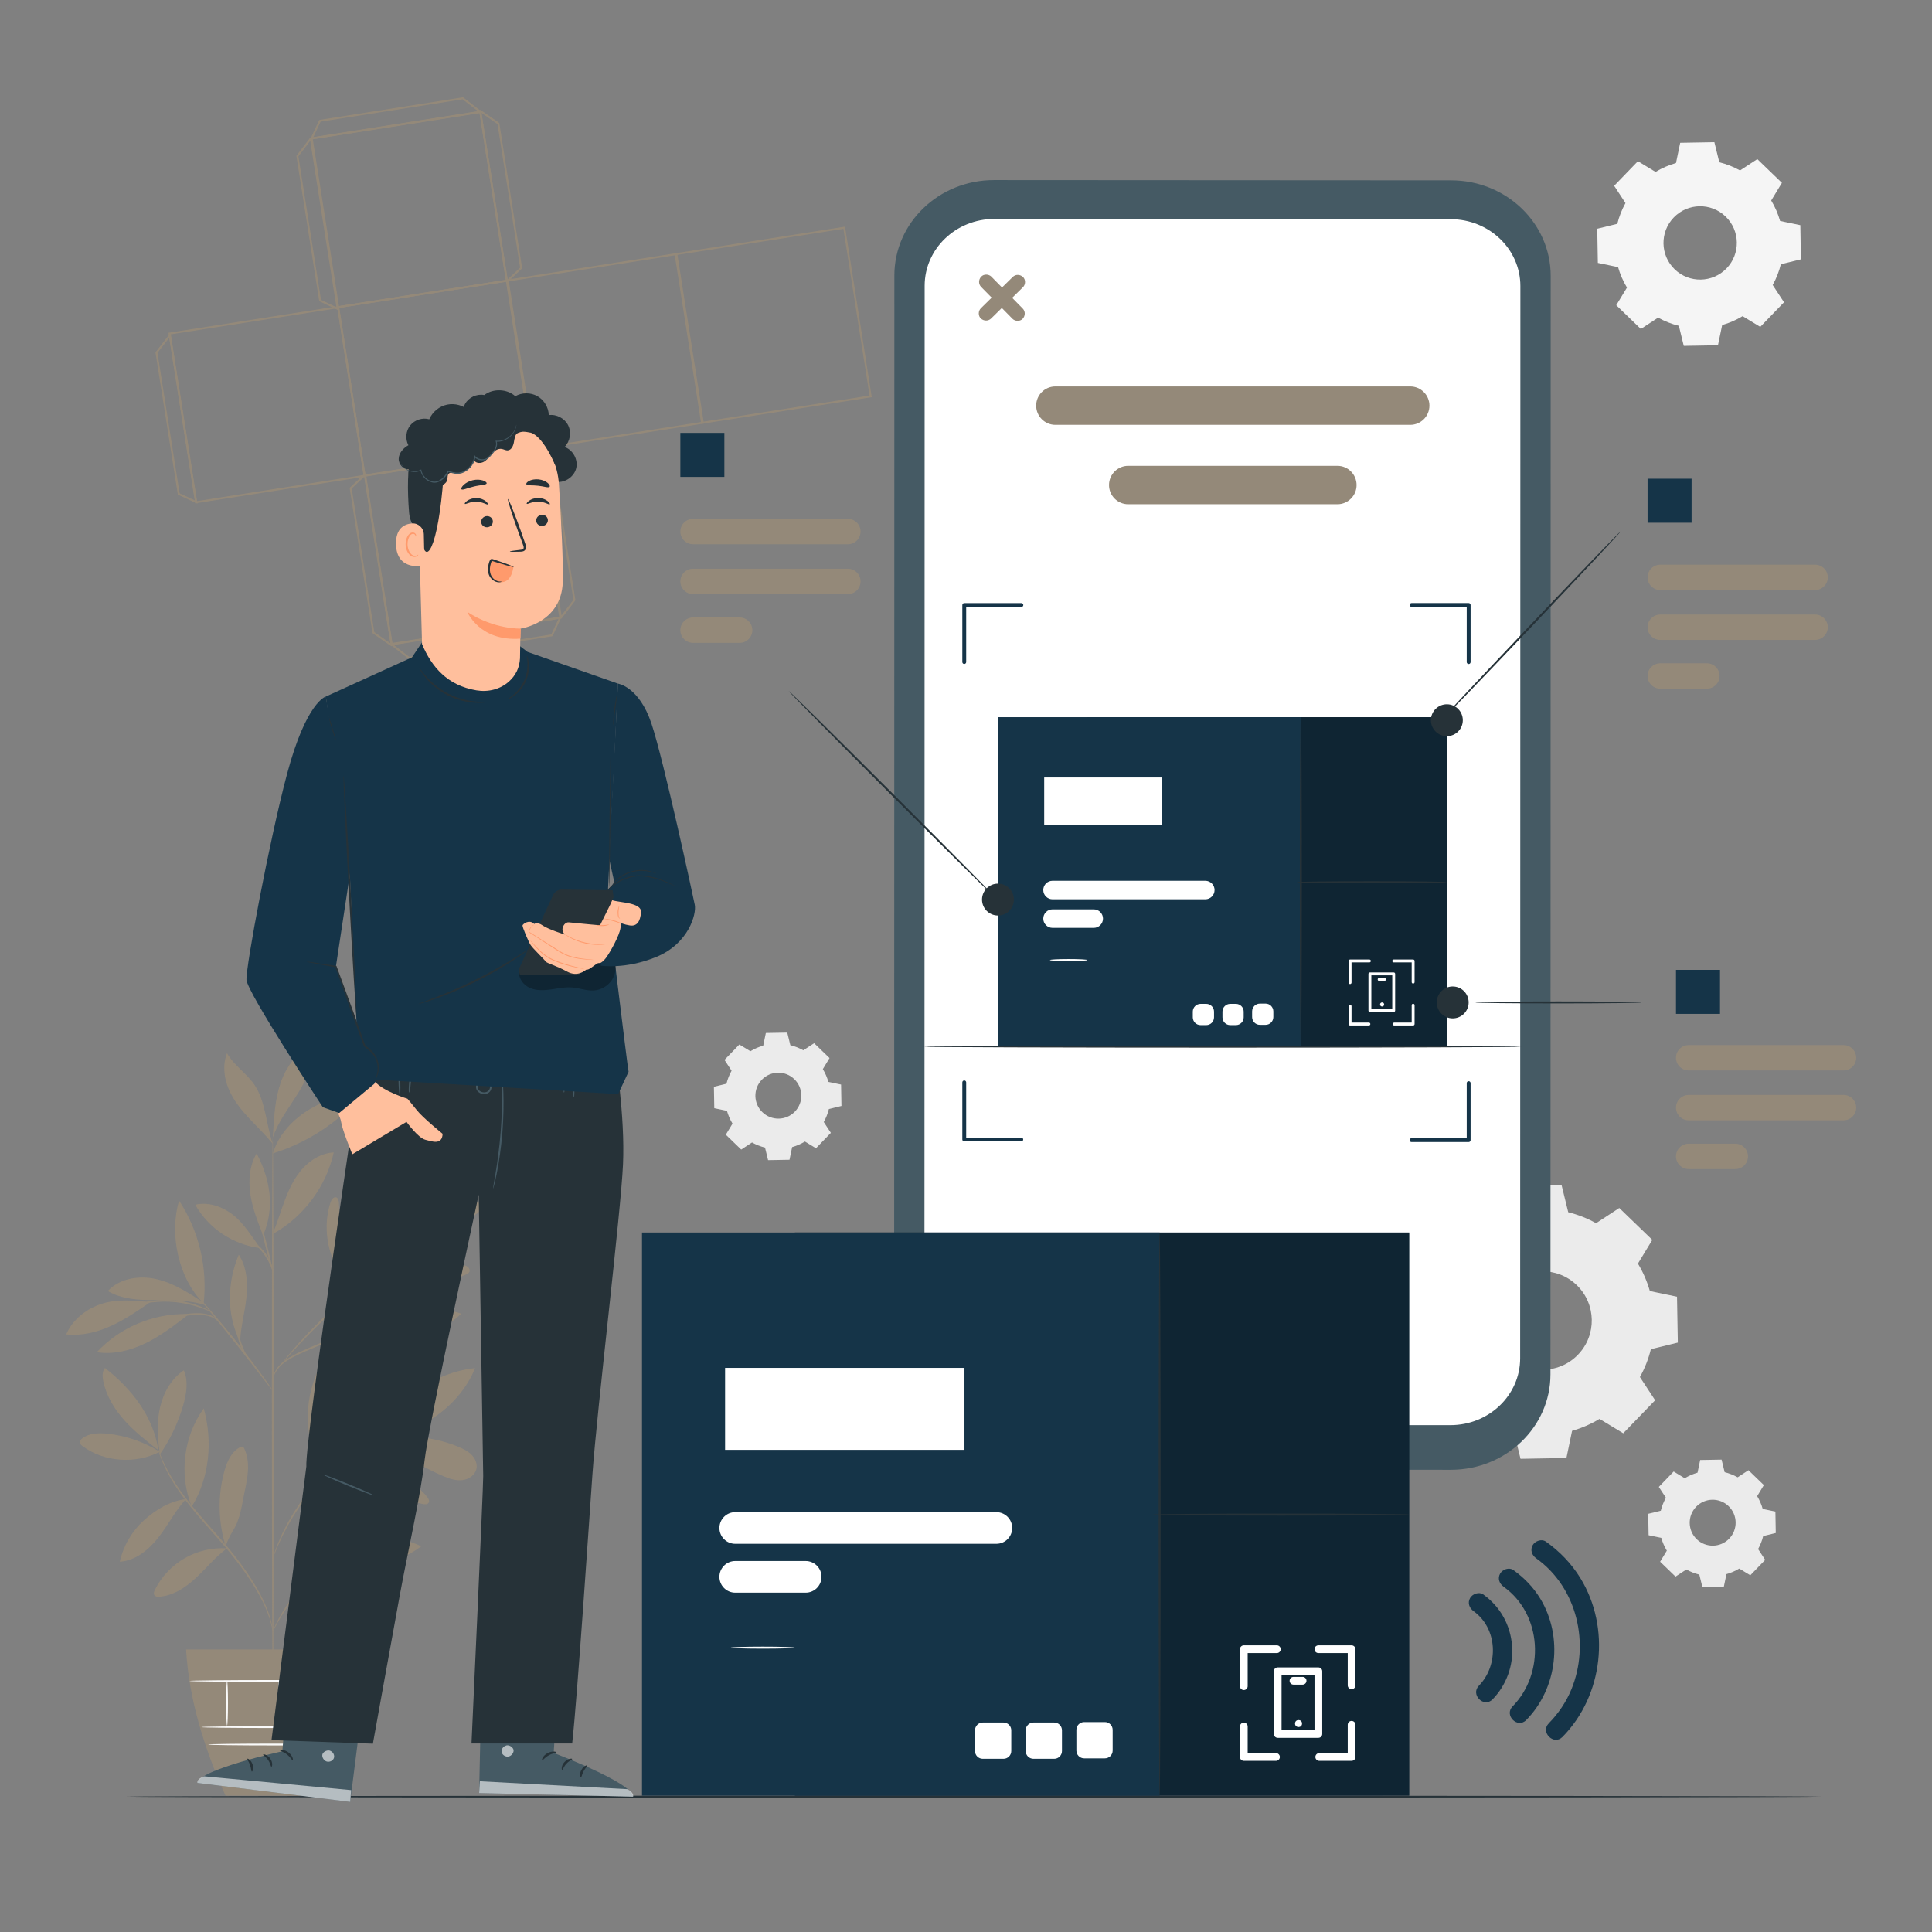 <svg xmlns="http://www.w3.org/2000/svg" xmlns:xlink="http://www.w3.org/1999/xlink" version="1.1" x="0px" y="0px" viewBox="0 0 500 500" style="enable-background:new 0 0 500 500;" xml:space="preserve">
<rect x="0" y="0" width="500" height="500" fill="#808080" stroke="none"/>
<g id="Background_Complete">
	<g>
		<g>
			<g>
				<path style="fill:#948979;" d="M41.348,375.718c-4.092-2.57-8.781-4.184-13.588-4.677c-2.22-0.228-4.646-0.163-6.427,1.182      c-0.378,0.285-0.747,0.708-0.662,1.174c0.062,0.343,0.352,0.592,0.628,0.803C26.828,378.417,35.191,378.95,41.348,375.718"/>
			</g>
			<g>
				<path style="fill:#948979;" d="M40.999,375.334c-3.076-2.401-6.17-4.818-8.776-7.722c-2.606-2.904-4.724-6.352-5.502-10.176      c-0.236-1.16-0.309-2.485,0.435-3.405C34.151,359.495,39.647,366.561,40.999,375.334"/>
			</g>
			<g>
				<path style="fill:#948979;" d="M41.276,375.666c-0.527-3.827-0.716-7.761,0.163-11.523c0.879-3.762,2.925-7.362,6.138-9.508      c1.209,2.826,0.689,6.081-0.162,9.034c-1.316,4.563-3.381,8.91-6.086,12.814"/>
			</g>
			<g>
				<path style="fill:#948979;" d="M48.134,387.954c-4.163,0.506-7.789,2.7-10.897,5.515c-3.109,2.815-5.318,6.608-6.233,10.7      c4.084-0.252,7.548-3.132,10.06-6.361c2.513-3.229,4.253-6.772,7.013-9.792"/>
			</g>
			<g>
				<path style="fill:#948979;" d="M49.623,389.919c-3.353-8.26-2.138-18.212,3.103-25.423      C55.098,372.933,54.227,382.463,49.623,389.919"/>
			</g>
			<g>
				<path style="fill:#948979;" d="M58.685,400.709c-3.778-0.235-7.619,0.665-10.9,2.554c-3.281,1.889-5.988,4.758-7.683,8.143      c-0.23,0.46-0.434,1.045-0.125,1.457c0.268,0.358,0.786,0.391,1.232,0.362c3.662-0.237,6.908-2.441,9.587-4.95      c2.678-2.509,5.011-5.408,7.971-7.578"/>
			</g>
			<g>
				<path style="fill:#948979;" d="M58.395,400.122c-1.949-6.236-2.07-13.032-0.345-19.333c0.681-2.489,1.824-5.108,4.126-6.275      c0.196-0.1,0.425-0.188,0.631-0.111c0.195,0.073,0.309,0.274,0.399,0.462c0.819,1.71,1.057,3.652,0.973,5.547      c-0.084,1.894-0.477,3.759-0.869,5.615c-0.725,3.432-1.11,7.12-2.992,10.079c-0.447,0.703-0.84,1.461-1.197,2.214      c-0.356,0.752-0.359,1.017-0.685,1.615"/>
			</g>
			<g>
				<path style="fill:#948979;" d="M82.381,403.695c-1.777-6.76,0.109-14.954,4.369-20.496c0.314-0.408,0.729-0.845,1.242-0.798      c0.784,0.073,0.988,1.118,0.953,1.905C88.637,391.214,86.332,398.021,82.381,403.695"/>
			</g>
			<g>
				<path style="fill:#948979;" d="M84.544,405.173c8.212,2.137,17.634,0.06,24.464-4.976c-4.048-2.052-8.82-2.637-13.244-1.625      C91.34,399.584,87.298,401.566,84.544,405.173"/>
			</g>
			<g>
				<path style="fill:#948979;" d="M86.368,400.673c4.6-7.499,13.418-12.393,22.203-12.839c-1.012,3.573-3.949,6.351-7.262,8.029      c-3.313,1.678-7.012,2.409-10.658,3.117C89.232,399.255,87.287,399.558,86.368,400.673"/>
			</g>
			<g>
				<path style="fill:#948979;" d="M82.838,378.833c1.245-4.267,2.498-8.571,2.84-13.003c0.342-4.432-0.29-9.059-2.59-12.862      c-4.296,8.314-4.731,18.027-0.379,26.311"/>
			</g>
			<g>
				<path style="fill:#948979;" d="M97.303,371.522c5.024-9.132,15.275-16.426,25.647-17.448      C118.949,364.037,108.037,371.736,97.303,371.522"/>
			</g>
			<g>
				<path style="fill:#948979;" d="M94.142,373.311c7.493,1.141,13.877,5.927,20.88,8.828c1.497,0.62,3.113,1.115,4.72,0.904      c1.607-0.211,3.193-1.289,3.553-2.869c0.299-1.312-0.298-2.705-1.24-3.667c-0.942-0.962-2.186-1.562-3.429-2.08      c-7.627-3.175-15.806-3.255-23.84-1.329"/>
			</g>
			<g>
				<path style="fill:#948979;" d="M89.806,378.567c1.696,0.486,2.276,1.364,3.619,2.508c4.557,3.882,10.023,6.689,15.833,8.133      c0.605,0.15,1.398,0.21,1.698-0.336c0.262-0.477-0.069-1.055-0.409-1.48c-2.434-3.046-5.906-5.129-9.56-6.49      c-3.654-1.361-6.82-3.001-11.181-2.649"/>
			</g>
			<g>
				<path style="fill:#948979;" d="M84.913,346.826c6.093,5.687,14.675,8.607,22.973,7.816c0.378-0.036,0.789-0.096,1.046-0.375      c0.578-0.629-0.115-1.6-0.789-2.125C101.388,346.875,93.207,344.692,84.913,346.826"/>
			</g>
			<g>
				<path style="fill:#948979;" d="M90.714,344.703c8.054-6.039,19.099-7.861,28.666-4.73c-3.61,3.558-8.619,5.472-13.66,5.997      C100.679,346.495,95.631,345.935,90.714,344.703"/>
			</g>
			<g>
				<path style="fill:#948979;" d="M88.409,330.117c-0.663-6.741-0.233-12.063-0.701-18.836c-0.037-0.541-0.154-1.192-0.66-1.387      c-0.705-0.271-1.292,0.595-1.524,1.314c-2.007,6.244-0.91,13.404,2.874,18.761"/>
			</g>
			<g>
				<path style="fill:#948979;" d="M87.924,330.862c4.569-2.826,7.997-6.516,11.167-10.853c2.206-3.018,4.065-6.633,3.564-10.338      c-3.097-0.062-6.041,1.646-8.055,4c-2.015,2.354-3.212,5.296-4.106,8.262C89.599,324.899,88.973,327.947,87.924,330.862"/>
			</g>
			<g>
				<path style="fill:#948979;" d="M98.895,327.814c10.028-3.708,19.384-9.225,27.482-16.205c-3.283-1.322-7.041-0.531-10.323,0.794      c-7.498,3.027-13.625,8.136-17.302,15.338"/>
			</g>
			<g>
				<path style="fill:#948979;" d="M91.008,334.55c5.073,0.555,10.227,0.916,15.26,0.074c4.947-0.827,9.623-2.788,14.246-4.734      c0.383-0.161,0.8-0.355,0.968-0.735c0.182-0.413-0.012-0.916-0.347-1.219c-0.335-0.303-0.78-0.448-1.215-0.569      c-5.026-1.406-10.45-0.748-15.395,0.92C99.58,329.955,95.526,331.936,91.008,334.55"/>
			</g>
			<g>
				<path style="fill:#948979;" d="M62.04,347.056c-3.461-6.987-3.236-15.14-0.246-22.341c2.105,3.207,2.362,7.291,1.977,11.108      c-0.385,3.817-1.547,7.745-1.622,11.58"/>
			</g>
			<g>
				<path style="fill:#948979;" d="M48.213,340.082c-8.642-0.165-17.286,3.517-23.154,9.864c4.313,0.678,8.755-0.435,12.679-2.351      c3.923-1.916,7.41-4.604,10.865-7.272"/>
			</g>
			<g>
				<path style="fill:#948979;" d="M38.917,336.973c-4.228-0.343-8.295-0.866-12.36,0.379c-4.065,1.246-7.764,4.073-9.421,7.988      c3.954,0.446,7.964-0.546,11.588-2.188C32.348,341.51,35.643,339.235,38.917,336.973"/>
			</g>
			<g>
				<path style="fill:#948979;" d="M52.681,337.116c-3.803-2.492-7.708-5.03-12.137-6.062c-4.428-1.032-9.56-0.27-12.648,3.068      c3.585,2.104,7.934,2.352,12.09,2.349c4.156-0.003,9.252-0.05,13.17,1.336"/>
			</g>
			<g>
				<path style="fill:#948979;" d="M52.703,337.316c-6.502-6.385-8.967-17.854-6.351-26.583      C51.464,318.499,53.752,328.079,52.703,337.316"/>
			</g>
			<g>
				<path style="fill:#948979;" d="M70.582,319.227c1.226-2.851,2.089-5.843,3.189-8.744c1.1-2.902,2.467-5.757,4.546-8.061      c2.079-2.304,4.953-4.02,8.053-4.173c-1.94,8.785-7.775,16.635-15.629,21.025"/>
			</g>
			<g>
				<path style="fill:#948979;" d="M67.347,322.996c-2.029-2.793-4.374-6.584-7.125-8.669c-2.752-2.085-6.335-3.346-9.693-2.546      C53.943,317.887,60.397,322.19,67.347,322.996"/>
			</g>
			<g>
				<path style="fill:#948979;" d="M67.994,319.459c-1.33-3.38-2.67-6.795-3.208-10.387c-0.538-3.592-0.211-7.429,1.626-10.562      c3.569,6.747,4.719,13.989,1.763,21.026"/>
			</g>
			<g>
				<path style="fill:#948979;" d="M70.615,298.509c2.021-6.688,8.146-11.612,14.757-13.872c0.834-0.285,1.717-0.522,2.587-0.388      c0.871,0.135,1.724,0.73,1.907,1.592c0.241,1.138-0.699,2.157-1.583,2.913C83.135,293.156,77.083,296.498,70.615,298.509"/>
			</g>
			<g>
				<path style="fill:#948979;" d="M70.688,293.04c0.257-4.312,0.526-8.687,1.929-12.773c1.403-4.086,4.106-7.919,8.038-9.707      c0.669,4.355-1.253,8.688-3.57,12.436c-2.317,3.748-5.11,7.285-6.503,11.466"/>
			</g>
			<g>
				<path style="fill:#948979;" d="M70.582,296.008c-1.671-4.874-1.844-11.065-4.762-15.312c-2.04-2.968-5.307-4.99-7.065-8.134      c-1.168,2.936-0.81,6.32,0.411,9.234c1.221,2.915,3.24,5.423,5.399,7.73C66.725,291.833,68.574,293.568,70.582,296.008"/>
			</g>
			<g>
				<g>
					<path style="fill:#948979;" d="M70.615,439.549c-0.13,0-0.243-32.515-0.252-72.616c-0.009-40.115,0.089-72.623,0.219-72.623       c0.13,0,0.242,32.508,0.251,72.623C70.842,407.034,70.744,439.549,70.615,439.549z"/>
				</g>
			</g>
			<g>
				<g>
					<path style="fill:#948979;" d="M99.029,342.15c0.009,0.031-0.427,0.193-1.222,0.459c-0.878,0.296-2.008,0.678-3.365,1.135       c-2.837,0.966-6.734,2.366-10.964,4.099c-4.188,1.796-8.138,3.255-10.387,5.204c-1.124,0.962-1.769,2.003-2.087,2.761       c-0.323,0.763-0.38,1.23-0.423,1.222c-0.016-0.002-0.011-0.119,0.014-0.341c0.037-0.219,0.094-0.547,0.239-0.948       c0.274-0.802,0.901-1.915,2.037-2.943c1.131-1.031,2.704-1.957,4.507-2.8c1.803-0.841,3.801-1.719,5.922-2.591       c4.243-1.739,8.17-3.093,11.039-3.98c1.434-0.447,2.604-0.777,3.415-0.994C98.567,342.221,99.02,342.118,99.029,342.15z"/>
				</g>
			</g>
			<g>
				<g>
					<path style="fill:#948979;" d="M108.343,319.272c0.011,0.012-0.107,0.138-0.342,0.366c-0.277,0.26-0.622,0.584-1.043,0.98       c-0.969,0.88-2.288,2.078-3.895,3.539c-3.363,2.995-7.924,7.056-12.964,11.544c-5.061,4.505-9.434,8.809-12.465,12.05       c-1.518,1.618-2.713,2.959-3.528,3.895c-0.381,0.435-0.692,0.79-0.942,1.076c-0.218,0.244-0.339,0.367-0.352,0.357       c-0.013-0.01,0.083-0.153,0.278-0.416c0.197-0.261,0.483-0.651,0.875-1.134c0.774-0.974,1.934-2.352,3.424-4.003       c2.976-3.307,7.326-7.662,12.396-12.175c5.078-4.494,9.699-8.531,13.057-11.442c1.648-1.414,3-2.574,3.994-3.427       c0.445-0.369,0.809-0.671,1.102-0.914C108.193,319.362,108.332,319.26,108.343,319.272z"/>
				</g>
			</g>
			<g>
				<g>
					<path style="fill:#948979;" d="M84.634,340.28c-0.133-0.059,0.925-2.5,1.978-5.587c1.063-3.087,1.563-5.692,1.698-5.67       c0.123,0.013-0.177,2.694-1.253,5.82c-0.53,1.561-1.114,2.934-1.574,3.908C85.023,339.726,84.692,340.306,84.634,340.28z"/>
				</g>
			</g>
			<g>
				<g>
					<path style="fill:#948979;" d="M70.644,359.961c-0.026,0.019-0.303-0.304-0.78-0.905c-0.529-0.678-1.199-1.537-1.998-2.562       c-1.678-2.169-3.998-5.163-6.598-8.44c-2.602-3.277-4.992-6.217-6.723-8.343c-0.816-1.011-1.501-1.858-2.042-2.527       c-0.477-0.601-0.729-0.944-0.704-0.965c0.025-0.021,0.324,0.281,0.843,0.846c0.521,0.564,1.258,1.395,2.157,2.432       c1.798,2.074,4.232,4.983,6.837,8.265c2.603,3.281,4.884,6.311,6.496,8.533c0.806,1.111,1.448,2.017,1.879,2.653       C70.444,359.582,70.671,359.942,70.644,359.961z"/>
				</g>
			</g>
			<g>
				<g>
					<path style="fill:#948979;" d="M64.414,351.963c-0.077,0.082-1.739-1.89-2.61-4.886c-0.642-2.112-0.671-4.043-0.592-4.927       l0.208,0.017c-0.093,0.377-0.161,0.575-0.198,0.569c-0.037-0.006-0.039-0.216-0.008-0.603l0.208,0.017       c0.076,0.876,0.209,2.741,0.833,4.792C63.096,349.846,64.54,351.883,64.414,351.963z"/>
				</g>
			</g>
			<g>
				<g>
					<path style="fill:#948979;" d="M56.371,341.845c-0.06,0.065-0.595-0.609-1.822-1.059c-1.217-0.471-3.049-0.575-5.059-0.402       c-2.012,0.148-3.809,0.506-5.095,0.822c-1.286,0.319-2.072,0.569-2.097,0.503c-0.021-0.055,0.727-0.418,2.007-0.823       c1.278-0.402,3.1-0.82,5.149-0.971c2.033-0.176,3.961-0.019,5.219,0.563C55.948,341.043,56.413,341.833,56.371,341.845z"/>
				</g>
			</g>
			<g>
				<g>
					<path style="fill:#948979;" d="M54.464,339.393c-0.036,0.073-1.062-0.426-2.792-1.017c-1.727-0.594-4.188-1.217-6.966-1.434       c-2.78-0.207-5.306,0.036-7.104,0.361c-1.8,0.322-2.889,0.659-2.914,0.582c-0.01-0.031,0.253-0.141,0.74-0.315       c0.485-0.181,1.206-0.388,2.108-0.592c1.803-0.414,4.375-0.715,7.204-0.504c2.828,0.22,5.324,0.908,7.044,1.59       c0.861,0.339,1.543,0.652,1.994,0.905C54.235,339.215,54.479,339.364,54.464,339.393z"/>
				</g>
			</g>
			<g>
				<g>
					<path style="fill:#948979;" d="M70.582,329.023c-0.126,0.032-1.038-3.135-2.036-7.072c-0.999-3.939-1.706-7.157-1.581-7.189       c0.126-0.032,1.037,3.134,2.036,7.073C70,325.773,70.708,328.991,70.582,329.023z"/>
				</g>
			</g>
			<g>
				<g>
					<path style="fill:#948979;" d="M70.712,329.023c-0.14,0.046-0.726-2.071-2.257-4.234c-1.49-2.209-3.391-3.318-3.322-3.428       c0.025-0.049,0.549,0.143,1.282,0.661c0.734,0.511,1.642,1.377,2.424,2.497C70.428,326.771,70.825,329.015,70.712,329.023z"/>
				</g>
			</g>
			<g>
				<g>
					<path style="fill:#948979;" d="M70.615,422.216c-0.051,0.008-0.146-0.782-0.513-2.162c-0.362-1.381-1.044-3.339-2.173-5.63       c-2.246-4.591-6.334-10.411-11.529-16.242c-2.574-2.941-5.071-5.715-7.19-8.371c-2.123-2.652-3.868-5.18-5.142-7.416       c-1.278-2.234-2.11-4.151-2.595-5.503c-0.239-0.678-0.414-1.208-0.51-1.574c-0.103-0.364-0.149-0.557-0.134-0.562       c0.042-0.013,0.279,0.744,0.814,2.07c0.535,1.325,1.407,3.206,2.712,5.401c1.301,2.198,3.061,4.687,5.192,7.312       c2.128,2.629,4.629,5.387,7.207,8.333c5.208,5.846,9.286,11.74,11.474,16.406c1.1,2.329,1.741,4.325,2.051,5.73       c0.151,0.704,0.252,1.253,0.288,1.631C70.614,422.016,70.631,422.214,70.615,422.216z"/>
				</g>
			</g>
			<g>
				<g>
					<path style="fill:#948979;" d="M96.291,393.214c0.015,0.035-0.476,0.283-1.346,0.755c-0.863,0.485-2.088,1.232-3.491,2.307       c-1.403,1.074-2.972,2.485-4.584,4.181c-1.609,1.7-3.266,3.673-4.958,5.788c-3.382,4.243-6.545,7.998-8.439,10.995       c-0.962,1.487-1.661,2.74-2.119,3.619c-0.462,0.877-0.707,1.37-0.741,1.355c-0.015-0.007,0.028-0.138,0.125-0.382       c0.1-0.242,0.236-0.605,0.452-1.054c0.41-0.908,1.069-2.195,2.002-3.716c1.839-3.069,4.977-6.876,8.353-11.112       c1.695-2.119,3.372-4.097,5.012-5.794c1.642-1.694,3.253-3.096,4.697-4.147c1.445-1.053,2.709-1.765,3.605-2.203       c0.446-0.224,0.81-0.361,1.05-0.465C96.154,393.244,96.285,393.199,96.291,393.214z"/>
				</g>
			</g>
			<g>
				<g>
					<path style="fill:#948979;" d="M96.794,402.623c0.006,0.068-1.086,0.201-2.844,0.413c-1.752,0.227-4.191,0.519-6.746,1.329       c-2.546,0.829-4.662,2.092-6.04,3.17c-1.392,1.076-2.049,1.966-2.113,1.914c-0.023-0.016,0.114-0.259,0.421-0.655       c0.304-0.398,0.802-0.931,1.482-1.517c1.356-1.169,3.493-2.508,6.106-3.359c2.617-0.828,5.089-1.069,6.857-1.212       C95.69,402.577,96.789,402.561,96.794,402.623z"/>
				</g>
			</g>
			<g>
				<g>
					<path style="fill:#948979;" d="M79.881,408.414c-0.148-0.084,1.134-2.042,2.128-4.675c0.933-2.658,1.151-4.988,1.319-4.961       c0.061,0.007,0.058,0.59-0.047,1.526c-0.112,0.932-0.336,2.229-0.83,3.595c-0.497,1.364-1.149,2.503-1.65,3.297       C80.293,407.989,79.933,408.447,79.881,408.414z"/>
				</g>
			</g>
			<g>
				<g>
					<path style="fill:#948979;" d="M104.607,367.955c0.006,0.015-0.151,0.098-0.455,0.242c-0.353,0.16-0.795,0.361-1.337,0.608       c-0.585,0.251-1.296,0.569-2.097,0.992c-0.804,0.414-1.741,0.841-2.718,1.428c-0.496,0.282-1.013,0.576-1.552,0.882       c-0.538,0.31-1.07,0.677-1.637,1.031c-1.144,0.694-2.29,1.549-3.513,2.421c-2.393,1.816-4.91,3.967-7.333,6.449       c-2.4,2.507-4.463,5.096-6.197,7.551c-0.83,1.253-1.645,2.427-2.3,3.594c-0.335,0.578-0.684,1.123-0.975,1.671       c-0.287,0.548-0.564,1.076-0.829,1.581c-0.553,0.996-0.947,1.947-1.334,2.765c-0.395,0.815-0.688,1.536-0.919,2.129       c-0.228,0.55-0.413,0.998-0.561,1.357c-0.133,0.309-0.211,0.468-0.226,0.463c-0.015-0.005,0.032-0.175,0.137-0.495       c0.127-0.367,0.285-0.827,0.48-1.391c0.205-0.606,0.476-1.34,0.849-2.168c0.366-0.831,0.741-1.798,1.278-2.809       c0.258-0.513,0.527-1.048,0.807-1.605c0.284-0.556,0.628-1.109,0.958-1.695c0.644-1.184,1.453-2.374,2.279-3.643       c1.727-2.486,3.797-5.105,6.215-7.632c2.442-2.503,4.988-4.66,7.413-6.471c1.239-0.869,2.402-1.718,3.562-2.402       c0.575-0.35,1.115-0.712,1.661-1.015c0.547-0.299,1.073-0.586,1.576-0.861c0.992-0.571,1.945-0.98,2.764-1.374       c0.815-0.401,1.54-0.697,2.138-0.923c0.557-0.214,1.011-0.388,1.374-0.527C104.433,367.993,104.601,367.94,104.607,367.955z"/>
				</g>
			</g>
			<g>
				<g>
					<path style="fill:#948979;" d="M84.286,381.571c-0.042-0.007,0.185-0.796,1.117-1.664c0.91-0.867,2.57-1.669,4.502-1.727       c1.926-0.051,3.597,0.488,4.738,0.926c1.147,0.451,1.814,0.816,1.791,0.87c-0.027,0.065-0.741-0.192-1.9-0.556       c-1.155-0.354-2.788-0.819-4.614-0.77c-1.819,0.056-3.39,0.757-4.3,1.509C84.689,380.908,84.361,381.616,84.286,381.571z"/>
				</g>
			</g>
			<g>
				<g>
					<path style="fill:#948979;" d="M81.248,384.704c-0.129-0.072,1.017-1.752,1.278-4.159c0.3-2.403-0.428-4.302-0.286-4.342       c0.051-0.021,0.307,0.421,0.528,1.211c0.222,0.787,0.369,1.933,0.225,3.185c-0.148,1.251-0.555,2.332-0.952,3.047       C81.644,384.366,81.294,384.737,81.248,384.704z"/>
				</g>
			</g>
		</g>
		<g>
			<path style="fill:#948979;" d="M48.158,426.875c0.701,12.426,4.445,25.064,10.205,37.841h25.046     c5.493-12.65,8.979-25.268,9.598-37.841H48.158z"/>
		</g>
		<g>
			<g>
				<path style="fill:#FAFAFA;" d="M88.947,446.982c0,0.13-8.246,0.235-18.417,0.235c-10.174,0-18.418-0.105-18.418-0.235      c0-0.13,8.245-0.235,18.418-0.235C80.701,446.747,88.947,446.853,88.947,446.982z"/>
			</g>
		</g>
		<g>
			<g>
				<path style="fill:#FAFAFA;" d="M88.388,451.484c0,0.13-7.731,0.235-17.265,0.235c-9.537,0-17.267-0.105-17.267-0.235      c0-0.13,7.729-0.235,17.267-0.235C80.657,451.249,88.388,451.354,88.388,451.484z"/>
			</g>
		</g>
		<g>
			<g>
				<path style="fill:#FAFAFA;" d="M58.766,435.033c0.13,0,0.235,2.583,0.235,5.769c0,3.187-0.105,5.769-0.235,5.769      c-0.13,0-0.235-2.583-0.235-5.769C58.531,437.616,58.637,435.033,58.766,435.033z"/>
			</g>
		</g>
		<g>
			<g>
				<path style="fill:#FAFAFA;" d="M72.186,435.033c0.13,0,0.235,2.675,0.235,5.974c0,3.3-0.105,5.975-0.235,5.975      c-0.13,0-0.235-2.674-0.235-5.975C71.951,437.708,72.056,435.033,72.186,435.033z"/>
			</g>
		</g>
		<g>
			<g>
				<path style="fill:#FAFAFA;" d="M84.784,434.932c0.13,0,0.235,2.728,0.235,6.093c0,3.366-0.105,6.094-0.235,6.094      s-0.235-2.728-0.235-6.094C84.549,437.66,84.654,434.932,84.784,434.932z"/>
			</g>
		</g>
		<g>
			<g>
				<path style="fill:#FAFAFA;" d="M92.211,435.033c0,0.13-9.672,0.235-21.601,0.235c-11.932,0-21.602-0.105-21.602-0.235      c0-0.13,9.67-0.235,21.602-0.235C82.539,434.798,92.211,434.904,92.211,435.033z"/>
			</g>
		</g>
	</g>
	<g>
		
			<rect x="47.078" y="82.594" transform="matrix(0.988 -0.155 0.155 0.988 -15.44 12.032)" style="fill:none;stroke:#948979;stroke-width:0.5;stroke-miterlimit:10;" width="44.17" height="44.17"/>
		
			<rect x="90.711" y="75.723" transform="matrix(0.988 -0.155 0.155 0.988 -13.84 18.735)" style="fill:none;stroke:#948979;stroke-width:0.5;stroke-miterlimit:10;" width="44.17" height="44.17"/>
		
			<rect x="134.582" y="68.816" transform="matrix(0.988 -0.155 0.155 0.988 -12.232 25.474)" style="fill:none;stroke:#948979;stroke-width:0.5;stroke-miterlimit:10;" width="44.17" height="44.17"/>
		
			<rect x="178.01" y="61.977" transform="matrix(0.988 -0.155 0.155 0.988 -10.64 32.146)" style="fill:none;stroke:#948979;stroke-width:0.5;stroke-miterlimit:10;" width="44.17" height="44.17"/>
		<polygon style="fill:none;stroke:#948979;stroke-width:0.5;stroke-miterlimit:10;" points="43.986,86.769 40.494,91.244     46.255,127.833 50.782,129.93   "/>
		<g>
			
				<rect x="83.84" y="32.091" transform="matrix(0.988 -0.155 0.155 0.988 -7.137 17.135)" style="fill:none;stroke:#948979;stroke-width:0.5;stroke-miterlimit:10;" width="44.17" height="44.17"/>
			
				<polygon style="fill:none;stroke:#948979;stroke-width:0.5;stroke-linecap:round;stroke-linejoin:round;stroke-miterlimit:10;" points="     80.442,35.831 76.963,40.39 82.85,77.777 87.386,79.935    "/>
			
				<polygon style="fill:none;stroke:#948979;stroke-width:0.5;stroke-linecap:round;stroke-linejoin:round;stroke-miterlimit:10;" points="     124.27,28.689 128.981,31.958 134.868,69.346 131.214,72.793    "/>
			
				<polygon style="fill:none;stroke:#948979;stroke-width:0.5;stroke-linecap:round;stroke-linejoin:round;stroke-miterlimit:10;" points="     124.307,28.924 119.79,25.439 82.801,31.263 80.674,35.795    "/>
		</g>
		<g>
			
				<rect x="97.612" y="119.426" transform="matrix(-0.988 0.155 -0.155 -0.988 259.948 262.682)" style="fill:none;stroke:#948979;stroke-width:0.5;stroke-miterlimit:10;" width="44.17" height="44.17"/>
			
				<polygon style="fill:none;stroke:#948979;stroke-width:0.5;stroke-linecap:round;stroke-linejoin:round;stroke-miterlimit:10;" points="     145.18,159.856 148.659,155.297 142.772,117.909 138.236,115.752    "/>
			
				<polygon style="fill:none;stroke:#948979;stroke-width:0.5;stroke-linecap:round;stroke-linejoin:round;stroke-miterlimit:10;" points="     101.353,166.998 96.642,163.729 90.755,126.341 94.408,122.894    "/>
			
				<polygon style="fill:none;stroke:#948979;stroke-width:0.5;stroke-linecap:round;stroke-linejoin:round;stroke-miterlimit:10;" points="     101.316,166.762 105.832,170.248 142.821,164.424 144.948,159.892    "/>
		</g>
	</g>
	<g>
		<g>
			<path style="fill:#EBEBEB;" d="M383.701,317.079c2.246-1.357,4.637-2.386,7.103-3.087l1.463-7.031l11.879-0.208l1.71,6.974     c2.489,0.613,4.915,1.558,7.208,2.836l6.003-3.935l8.547,8.253l-3.721,6.137c1.358,2.247,2.387,4.639,3.087,7.105l7.03,1.463     l0.209,11.878l-6.974,1.71c-0.613,2.489-1.558,4.914-2.835,7.207l3.935,6.004l-8.251,8.547l-6.138-3.722     c-2.246,1.358-4.638,2.386-7.104,3.087l-1.463,7.031l-11.878,0.208l-1.71-6.975c-2.489-0.614-4.915-1.558-7.207-2.836     l-6.003,3.935l-8.547-8.252l3.721-6.137c-1.357-2.246-2.387-4.637-3.087-7.104l-7.03-1.463l-0.208-11.878l6.975-1.71     c0.613-2.489,1.559-4.914,2.835-7.207l-3.935-6.004l8.251-8.547L383.701,317.079L383.701,317.079z M390.034,332.903     c-4.889,5.064-4.747,13.132,0.317,18.021c5.064,4.889,13.132,4.747,18.021-0.317c4.888-5.064,4.747-13.132-0.317-18.021     C402.99,327.698,394.923,327.84,390.034,332.903z"/>
		</g>
	</g>
	<g>
		<g>
			<path style="fill:#F5F5F5;" d="M428.456,44.493c1.672-1.011,3.453-1.777,5.289-2.299l1.089-5.236l8.846-0.155l1.273,5.193     c1.854,0.457,3.66,1.16,5.367,2.112l4.471-2.931l6.365,6.145l-2.771,4.57c1.011,1.673,1.777,3.454,2.299,5.291l5.235,1.09     l0.155,8.845l-5.194,1.273c-0.457,1.853-1.16,3.659-2.111,5.367l2.93,4.471l-6.144,6.365l-4.57-2.771     c-1.673,1.011-3.454,1.777-5.29,2.299l-1.09,5.236l-8.845,0.155l-1.273-5.194c-1.854-0.457-3.66-1.16-5.367-2.112l-4.47,2.93     l-6.365-6.145l2.771-4.57c-1.011-1.673-1.777-3.453-2.299-5.29l-5.235-1.09l-0.155-8.845l5.194-1.273     c0.457-1.853,1.161-3.66,2.111-5.367l-2.93-4.471l6.145-6.365L428.456,44.493L428.456,44.493z M433.171,56.276     c-3.641,3.771-3.535,9.779,0.236,13.42c3.771,3.641,9.779,3.535,13.419-0.236c3.64-3.771,3.535-9.779-0.236-13.42     C442.82,52.4,436.812,52.506,433.171,56.276z"/>
		</g>
	</g>
	<g>
		<g>
			<path style="fill:#EBEBEB;" d="M436.008,382.564c1.047-0.633,2.163-1.113,3.313-1.44l0.682-3.279l5.54-0.097l0.797,3.253     c1.161,0.286,2.292,0.727,3.361,1.322l2.8-1.835l3.986,3.849l-1.735,2.862c0.633,1.048,1.113,2.163,1.44,3.313l3.279,0.682     l0.097,5.54l-3.253,0.797c-0.286,1.161-0.727,2.292-1.322,3.361l1.835,2.8l-3.848,3.986l-2.862-1.736     c-1.048,0.633-2.163,1.113-3.313,1.44l-0.683,3.279l-5.54,0.097l-0.797-3.253c-1.161-0.286-2.292-0.727-3.361-1.322l-2.8,1.835     l-3.986-3.849l1.736-2.862c-0.633-1.048-1.113-2.163-1.44-3.313l-3.279-0.682l-0.097-5.54l3.253-0.798     c0.286-1.161,0.727-2.292,1.322-3.361l-1.835-2.8l3.848-3.986L436.008,382.564L436.008,382.564z M438.962,389.944     c-2.28,2.362-2.214,6.125,0.148,8.405c2.362,2.28,6.124,2.214,8.404-0.148c2.28-2.362,2.214-6.125-0.148-8.405     C445.004,387.516,441.242,387.582,438.962,389.944z"/>
		</g>
	</g>
	<g>
		<g>
			<path style="fill:#EBEBEB;" d="M194.206,272.05c1.047-0.633,2.163-1.113,3.313-1.44l0.682-3.279l5.54-0.097l0.797,3.253     c1.161,0.286,2.292,0.727,3.361,1.323l2.8-1.835l3.986,3.849l-1.735,2.862c0.633,1.048,1.113,2.163,1.44,3.314l3.279,0.682     l0.097,5.54l-3.253,0.798c-0.286,1.161-0.727,2.292-1.322,3.361l1.835,2.8l-3.848,3.986l-2.862-1.736     c-1.048,0.633-2.163,1.113-3.313,1.439l-0.682,3.279l-5.54,0.097l-0.797-3.253c-1.161-0.286-2.292-0.727-3.361-1.323l-2.8,1.835     l-3.986-3.849l1.736-2.862c-0.633-1.048-1.113-2.163-1.44-3.313l-3.279-0.682l-0.097-5.54l3.253-0.798     c0.286-1.161,0.727-2.292,1.322-3.361l-1.835-2.8l3.848-3.986L194.206,272.05L194.206,272.05z M197.16,279.43     c-2.28,2.362-2.214,6.124,0.148,8.404c2.361,2.28,6.124,2.214,8.404-0.148c2.28-2.362,2.214-6.124-0.148-8.404     C203.202,277.002,199.44,277.069,197.16,279.43z"/>
		</g>
	</g>
</g>
<g id="Background_Simple" style="display:none;">
	<g style="display:inline;">
		<path style="fill:#F5F5F5;" d="M445.045,75.632l-1.79-2.95c-15.089-24.866-42.372-39.855-71.136-38.036    c-3.697,0.234-7.379,0.734-11.011,1.512c-26.152,5.598-48.908,25.375-58.341,50.703c-5.547,14.896-7.097,32.047-17.624,43.871    c-13.7,15.388-36.96,15.871-57.41,15.234s-43.725-0.094-57.358,15.355c-8.538,9.675-11.252,23.434-10.563,36.391    c1.823,34.305,25.727,64.978,56.127,80.224c30.4,15.246,66.192,16.612,99.463,9.905c46.608-9.395,90.933-35.197,117.575-75.049    C459.619,172.939,466.361,118.645,445.045,75.632z"/>
	</g>
	<g style="display:inline;">
		
			<ellipse transform="matrix(0.234 -0.972 0.972 0.234 -15.674 180.133)" style="fill:#F5F5F5;" cx="106.439" cy="100.01" rx="39.241" ry="39.241"/>
	</g>
</g>
<g id="Floor">
	<g>
		<g>
			<path style="fill:#263238;" d="M471.34,464.978c0,0.144-98.21,0.26-219.329,0.26c-121.162,0-219.35-0.117-219.35-0.26     s98.189-0.26,219.35-0.26C373.13,464.717,471.34,464.834,471.34,464.978z"/>
		</g>
	</g>
</g>
<g id="Device">
	<g>
		<g>
			<g>
				<g>
					<g>
						<g>
							<g>
								<g>
									<g>
										<path style="fill:#455A64;" d="M375.47,380.381l-118.31-0.067c-14.229-0.007-25.759-11.068-25.757-24.707l0.058-284.305            c0.003-13.647,11.549-24.706,25.787-24.698l118.311,0.067c14.229,0.008,25.759,11.069,25.756,24.708l-0.058,284.305            C401.254,369.33,389.707,380.389,375.47,380.381z"/>
									</g>
								</g>
							</g>
						</g>
					</g>
					<g>
						<path style="fill:#ffffff;" d="M375.433,56.726l-22.938-0.013l-66.992-0.038l-8.067-0.005l-20.076-0.011        c-9.971-0.005-18.057,7.74-18.059,17.297l-0.057,277.502c-0.002,9.553,8.073,17.299,18.038,17.305l118.074,0.066        c9.97,0.006,18.057-7.739,18.059-17.297l0.056-277.503C393.473,64.477,385.399,56.732,375.433,56.726z"/>
					</g>
				</g>
			</g>
		</g>
		<g>
			<g>
				<rect x="281.422" y="185.604" style="fill:#153448;" width="93.023" height="85.269"/>
			</g>
			<g style="opacity:0.3;">
				<rect x="281.422" y="185.604" width="93.023" height="85.269" fill="#000000"/>
			</g>
			<g>
				<rect x="258.274" y="185.604" style="fill:#153448;" width="78.379" height="85.269"/>
			</g>
			<g>
				<g>
					<path style="fill:#263238;" d="M336.652,271.027c-0.144,0-0.26-19.124-0.26-42.709c0-23.593,0.117-42.713,0.26-42.713       c0.144,0,0.26,19.12,0.26,42.713C336.913,251.903,336.796,271.027,336.652,271.027z"/>
				</g>
			</g>
			<g>
				<g>
					<path style="fill:#263238;" d="M374.445,228.315c0,0.144-8.689,0.26-19.405,0.26c-10.719,0-19.406-0.117-19.406-0.26       c0-0.144,8.687-0.26,19.406-0.26C365.756,228.055,374.445,228.171,374.445,228.315z"/>
				</g>
			</g>
			<g>
				<g>
					<path style="fill:#ffffff;" d="M365.717,265.393h-4.899c-0.207,0-0.375-0.168-0.375-0.375s0.168-0.375,0.375-0.375h4.524v-4.5       c0-0.207,0.168-0.375,0.375-0.375c0.207,0,0.375,0.168,0.375,0.375v4.875C366.092,265.225,365.924,265.393,365.717,265.393z"/>
				</g>
				<g>
					<path style="fill:#ffffff;" d="M365.717,254.547c-0.207,0-0.375-0.168-0.375-0.375v-5.099h-4.653       c-0.207,0-0.375-0.168-0.375-0.375c0-0.207,0.168-0.375,0.375-0.375h5.028c0.207,0,0.375,0.168,0.375,0.375v5.474       C366.092,254.379,365.924,254.547,365.717,254.547z"/>
				</g>
				<g>
					<path style="fill:#ffffff;" d="M349.398,254.675c-0.207,0-0.375-0.168-0.375-0.375v-5.602c0-0.207,0.168-0.375,0.375-0.375h5       c0.207,0,0.375,0.168,0.375,0.375c0,0.207-0.168,0.375-0.375,0.375h-4.625v5.227       C349.773,254.507,349.605,254.675,349.398,254.675z"/>
				</g>
				<g>
					<path style="fill:#ffffff;" d="M354.269,265.393h-4.871c-0.207,0-0.375-0.168-0.375-0.375V260.4       c0-0.207,0.168-0.375,0.375-0.375s0.375,0.168,0.375,0.375v4.243h4.496c0.207,0,0.375,0.168,0.375,0.375       S354.476,265.393,354.269,265.393z"/>
				</g>
				<g>
					<path style="fill:#ffffff;" d="M360.687,261.909h-6.159c-0.207,0-0.375-0.168-0.375-0.375v-9.497       c0-0.207,0.168-0.375,0.375-0.375h6.159c0.207,0,0.375,0.168,0.375,0.375v9.497       C361.062,261.741,360.894,261.909,360.687,261.909z M354.903,261.159h5.409v-8.747h-5.409V261.159z"/>
				</g>
				<g>
					<path style="fill:#ffffff;" d="M358.215,259.955c0,0.293-0.238,0.531-0.531,0.531c-0.293,0-0.531-0.238-0.531-0.531       c0-0.293,0.238-0.531,0.531-0.531C357.977,259.424,358.215,259.662,358.215,259.955z"/>
				</g>
				<g>
					<path style="fill:#ffffff;" d="M358.3,253.853h-1.385c-0.207,0-0.375-0.168-0.375-0.375c0-0.207,0.168-0.375,0.375-0.375h1.385       c0.207,0,0.375,0.168,0.375,0.375C358.675,253.685,358.507,253.853,358.3,253.853z"/>
				</g>
			</g>
			<g>
				<path style="fill:#ffffff;" d="M311.931,232.738h-39.538c-1.323,0-2.396-1.073-2.396-2.396l0,0c0-1.323,1.073-2.396,2.396-2.396      h39.538c1.323,0,2.396,1.073,2.396,2.396l0,0C314.327,231.666,313.254,232.738,311.931,232.738z"/>
			</g>
			<g>
				<path style="fill:#ffffff;" d="M283.058,240.135h-10.664c-1.323,0-2.396-1.073-2.396-2.396v0c0-1.323,1.073-2.396,2.396-2.396      h10.664c1.323,0,2.396,1.073,2.396,2.396v0C285.454,239.062,284.381,240.135,283.058,240.135z"/>
			</g>
			<g>
				<g>
					<path style="fill:#ffffff;" d="M281.422,248.463c0,0.144-2.177,0.26-4.861,0.26c-2.685,0-4.861-0.117-4.861-0.26       s2.176-0.26,4.861-0.26C279.245,248.202,281.422,248.319,281.422,248.463z"/>
				</g>
			</g>
			<g>
				<g>
					<path style="fill:#ffffff;" d="M312.177,265.293h-1.472c-1.11,0-2.01-0.9-2.01-2.01v-1.472c0-1.11,0.9-2.01,2.01-2.01h1.472       c1.11,0,2.01,0.9,2.01,2.01v1.472C314.187,264.393,313.287,265.293,312.177,265.293z"/>
				</g>
				<g>
					<path style="fill:#ffffff;" d="M319.853,265.293h-1.472c-1.11,0-2.01-0.9-2.01-2.01v-1.472c0-1.11,0.9-2.01,2.01-2.01h1.472       c1.11,0,2.01,0.9,2.01,2.01v1.472C321.863,264.393,320.963,265.293,319.853,265.293z"/>
				</g>
				<g>
					<path style="fill:#ffffff;" d="M327.529,265.225h-1.472c-1.11,0-2.01-0.9-2.01-2.01v-1.472c0-1.11,0.9-2.01,2.01-2.01h1.472       c1.11,0,2.01,0.9,2.01,2.01v1.472C329.539,264.325,328.639,265.225,327.529,265.225z"/>
				</g>
			</g>
			<g>
				<rect x="270.236" y="201.212" style="fill:#ffffff;" width="30.435" height="12.28"/>
			</g>
		</g>
		<g>
			<path style="fill:#948979;" d="M469.745,152.706h-40.072c-1.814,0-3.284-1.47-3.284-3.284l0,0c0-1.814,1.47-3.284,3.284-3.284     h40.072c1.814,0,3.284,1.47,3.284,3.284l0,0C473.029,151.236,471.559,152.706,469.745,152.706z"/>
		</g>
		<g>
			<path style="fill:#948979;" d="M469.745,165.607h-40.072c-1.814,0-3.284-1.47-3.284-3.284l0,0c0-1.814,1.47-3.284,3.284-3.284     h40.072c1.814,0,3.284,1.47,3.284,3.284l0,0C473.029,164.136,471.559,165.607,469.745,165.607z"/>
		</g>
		<g>
			<path style="fill:#948979;" d="M441.741,178.228h-12.068c-1.814,0-3.284-1.47-3.284-3.284l0,0c0-1.814,1.47-3.284,3.284-3.284     h12.068c1.814,0,3.284,1.47,3.284,3.284l0,0C445.025,176.758,443.554,178.228,441.741,178.228z"/>
		</g>
		<g>
			<g>
				<path style="fill:#263238;" d="M419.393,137.565c0.104,0.099-10.266,11.179-23.16,24.745      c-12.898,13.571-23.435,24.488-23.539,24.389c-0.104-0.099,10.264-11.177,23.162-24.748      C408.749,148.385,419.288,137.466,419.393,137.565z"/>
			</g>
		</g>
		<g>
			<path style="fill:#263238;" d="M378.572,186.393c0,2.28-1.848,4.128-4.128,4.128c-2.28,0-4.128-1.848-4.128-4.128     s1.848-4.128,4.128-4.128C376.724,182.265,378.572,184.113,378.572,186.393z"/>
		</g>
		<g>
			<circle style="fill:#263238;" cx="258.274" cy="232.812" r="4.128"/>
		</g>
		<g>
			<circle style="fill:#263238;" cx="375.957" cy="259.424" r="4.128"/>
		</g>
		<g>
			<path style="fill:#948979;" d="M364.963,109.953h-91.831c-2.746,0-4.972-2.226-4.972-4.972l0,0c0-2.746,2.226-4.972,4.972-4.972     h91.831c2.746,0,4.972,2.226,4.972,4.972l0,0C369.934,107.727,367.708,109.953,364.963,109.953z"/>
		</g>
		<g>
			<path style="fill:#948979;" d="M346.11,130.499h-54.126c-2.746,0-4.972-2.226-4.972-4.972l0,0c0-2.746,2.226-4.972,4.972-4.972     h54.126c2.746,0,4.972,2.226,4.972,4.972l0,0C351.081,128.273,348.856,130.499,346.11,130.499z"/>
		</g>
		<g>
			<rect x="426.389" y="123.891" style="fill:#153448;" width="11.391" height="11.391"/>
		</g>
		<g>
			<path style="fill:#948979;" d="M219.43,140.849h-40.072c-1.814,0-3.284-1.47-3.284-3.284l0,0c0-1.814,1.47-3.284,3.284-3.284     h40.072c1.814,0,3.284,1.47,3.284,3.284l0,0C222.715,139.379,221.244,140.849,219.43,140.849z"/>
		</g>
		<g>
			<path style="fill:#948979;" d="M219.43,153.75h-40.072c-1.814,0-3.284-1.47-3.284-3.284l0,0c0-1.814,1.47-3.284,3.284-3.284     h40.072c1.814,0,3.284,1.47,3.284,3.284l0,0C222.715,152.279,221.244,153.75,219.43,153.75z"/>
		</g>
		<g>
			<path style="fill:#948979;" d="M191.426,166.371h-12.068c-1.814,0-3.284-1.47-3.284-3.284l0,0c0-1.814,1.47-3.284,3.284-3.284     h12.068c1.814,0,3.284,1.47,3.284,3.284l0,0C194.71,164.9,193.24,166.371,191.426,166.371z"/>
		</g>
		<g>
			<rect x="176.074" y="112.033" style="fill:#153448;" width="11.391" height="11.39"/>
		</g>
		<g>
			<path style="fill:#948979;" d="M477.101,277.033h-40.072c-1.814,0-3.284-1.47-3.284-3.284l0,0c0-1.814,1.47-3.284,3.284-3.284     h40.072c1.814,0,3.284,1.47,3.284,3.284l0,0C480.385,275.563,478.915,277.033,477.101,277.033z"/>
		</g>
		<g>
			<path style="fill:#948979;" d="M477.101,289.934h-40.072c-1.814,0-3.284-1.47-3.284-3.284v0c0-1.814,1.47-3.284,3.284-3.284     h40.072c1.814,0,3.284,1.47,3.284,3.284v0C480.385,288.463,478.915,289.934,477.101,289.934z"/>
		</g>
		<g>
			<path style="fill:#948979;" d="M449.096,302.555h-12.068c-1.814,0-3.284-1.47-3.284-3.284l0,0c0-1.814,1.47-3.284,3.284-3.284     h12.068c1.814,0,3.284,1.47,3.284,3.284l0,0C452.381,301.084,450.91,302.555,449.096,302.555z"/>
		</g>
		<g>
			<rect x="433.745" y="251" style="fill:#153448;" width="11.391" height="11.391"/>
		</g>
		<g>
			<g>
				<path style="fill:#263238;" d="M424.794,259.424c0,0.036-0.602,0.07-1.689,0.101c-1.176,0.021-2.728,0.049-4.606,0.083      c-3.889,0.047-9.261,0.076-15.195,0.076c-5.936,0-11.309-0.029-15.197-0.076c-1.877-0.034-3.429-0.062-4.605-0.083      c-1.087-0.031-1.689-0.066-1.689-0.101c0-0.036,0.601-0.07,1.689-0.101c1.176-0.021,2.728-0.049,4.605-0.083      c3.889-0.047,9.262-0.076,15.197-0.076c5.934,0,11.306,0.029,15.195,0.076c1.877,0.034,3.43,0.062,4.606,0.083      C424.193,259.354,424.794,259.388,424.794,259.424z"/>
			</g>
		</g>
		<g>
			<g>
				<path style="fill:#263238;" d="M204.102,178.814c0.102-0.102,12.312,11.943,27.269,26.9      c14.962,14.962,27.005,27.17,26.903,27.271c-0.102,0.102-12.309-11.941-27.271-26.903      C216.046,191.125,204.001,178.915,204.102,178.814z"/>
			</g>
		</g>
		<g>
			<path style="fill:#153448;" d="M249.549,171.838c-0.276,0-0.5-0.224-0.5-0.5v-14.757c0-0.276,0.224-0.5,0.5-0.5h14.783     c0.276,0,0.5,0.224,0.5,0.5c0,0.276-0.224,0.5-0.5,0.5h-14.283v14.257C250.049,171.615,249.826,171.838,249.549,171.838z"/>
		</g>
		<g>
			<path style="fill:#153448;" d="M380.085,171.851c-0.276,0-0.5-0.224-0.5-0.5v-14.283h-14.257c-0.276,0-0.5-0.224-0.5-0.5     c0-0.276,0.224-0.5,0.5-0.5h14.757c0.276,0,0.5,0.224,0.5,0.5v14.783C380.585,171.628,380.361,171.851,380.085,171.851z"/>
		</g>
		<g>
			<path style="fill:#153448;" d="M380.085,295.566h-14.783c-0.276,0-0.5-0.224-0.5-0.5c0-0.276,0.224-0.5,0.5-0.5h14.283v-14.258     c0-0.276,0.224-0.5,0.5-0.5s0.5,0.224,0.5,0.5v14.758C380.585,295.342,380.361,295.566,380.085,295.566z"/>
		</g>
		<g>
			<path style="fill:#153448;" d="M264.306,295.4h-14.757c-0.276,0-0.5-0.224-0.5-0.5v-14.783c0-0.276,0.224-0.5,0.5-0.5     c0.276,0,0.5,0.224,0.5,0.5V294.4h14.257c0.276,0,0.5,0.224,0.5,0.5C264.806,295.176,264.583,295.4,264.306,295.4z"/>
		</g>
		<g>
			
				<ellipse transform="matrix(0.923 -0.386 0.386 0.923 -108.919 147.901)" style="fill:#948979;" cx="314.327" cy="345.537" rx="12.193" ry="12.193"/>
		</g>
		<g>
			<g>
				<g>
					<path style="fill:#948979;" d="M256.501,82.428c2.747-2.7,5.493-5.4,8.24-8.1c0.701-0.689,0.742-1.971,0-2.652       c-0.754-0.692-1.904-0.735-2.652,0c-2.747,2.7-5.493,5.4-8.24,8.101c-0.701,0.689-0.742,1.971,0,2.652       C254.603,83.12,255.754,83.163,256.501,82.428L256.501,82.428z"/>
				</g>
			</g>
			<g>
				<g>
					<path style="fill:#948979;" d="M264.672,79.846c-2.7-2.747-5.4-5.493-8.1-8.24c-0.689-0.701-1.971-0.742-2.652,0       c-0.692,0.754-0.735,1.904,0,2.652c2.7,2.747,5.4,5.493,8.1,8.24c0.689,0.701,1.971,0.742,2.652,0       C265.363,81.744,265.406,80.594,264.672,79.846L264.672,79.846z"/>
				</g>
			</g>
		</g>
		<g>
			<g>
				<path style="fill:#263238;" d="M393.734,270.873c0,0.144-34.645,0.26-77.373,0.26c-42.742,0-77.38-0.116-77.38-0.26      c0-0.144,34.638-0.26,77.38-0.26C359.088,270.613,393.734,270.729,393.734,270.873z"/>
			</g>
		</g>
	</g>
</g>
<g id="Box">
	<g>
		<g>
			<g>
				<rect x="205.712" y="318.973" style="fill:#153448;" width="158.995" height="145.742"/>
			</g>
			<g style="opacity:0.3;">
				<rect x="205.712" y="318.973" width="158.995" height="145.742" fill="#000000"/>
			</g>
			<g>
				<rect x="166.147" y="318.973" style="fill:#153448;" width="133.965" height="145.742"/>
			</g>
			<g>
				<g>
					<path style="fill:#263238;" d="M300.112,464.978c-0.144,0-0.26-32.687-0.26-72.999c0-40.326,0.117-73.006,0.26-73.006       s0.26,32.68,0.26,73.006C300.373,432.291,300.256,464.978,300.112,464.978z"/>
				</g>
			</g>
			<g>
				<g>
					<path style="fill:#263238;" d="M364.707,391.975c0,0.144-14.851,0.26-33.166,0.26c-18.322,0-33.169-0.117-33.169-0.26       c0-0.144,14.848-0.26,33.169-0.26C349.856,391.715,364.707,391.832,364.707,391.975z"/>
				</g>
			</g>
			<g>
				<g>
					<path style="fill:#ffffff;" d="M349.791,455.707h-8.375c-0.553,0-1-0.447-1-1c0-0.553,0.447-1,1-1h7.375v-7.333       c0-0.553,0.447-1,1-1c0.553,0,1,0.447,1,1v8.333C350.791,455.26,350.343,455.707,349.791,455.707z"/>
				</g>
				<g>
					<path style="fill:#ffffff;" d="M349.791,437.17c-0.553,0-1-0.447-1-1v-8.356h-7.595c-0.553,0-1-0.447-1-1c0-0.553,0.447-1,1-1       h8.595c0.553,0,1,0.447,1,1v9.356C350.791,436.723,350.343,437.17,349.791,437.17z"/>
				</g>
				<g>
					<path style="fill:#ffffff;" d="M321.897,437.389c-0.553,0-1-0.447-1-1v-9.575c0-0.553,0.447-1,1-1h8.546c0.553,0,1,0.447,1,1       c0,0.553-0.447,1-1,1h-7.546v8.575C322.897,436.942,322.45,437.389,321.897,437.389z"/>
				</g>
				<g>
					<path style="fill:#ffffff;" d="M330.223,455.707h-8.326c-0.553,0-1-0.447-1-1v-7.893c0-0.553,0.447-1,1-1s1,0.447,1,1v6.893       h7.326c0.553,0,1,0.447,1,1C331.223,455.26,330.776,455.707,330.223,455.707z"/>
				</g>
				<g>
					<path style="fill:#ffffff;" d="M341.193,449.754h-10.527c-0.553,0-1-0.447-1-1v-16.233c0-0.553,0.447-1,1-1h10.527       c0.553,0,1,0.447,1,1v16.233C342.193,449.307,341.746,449.754,341.193,449.754z M331.666,447.754h8.527v-14.233h-8.527V447.754       z"/>
				</g>
				<g>
					<circle style="fill:#ffffff;" cx="336.06" cy="446.055" r="0.907"/>
				</g>
				<g>
					<path style="fill:#ffffff;" d="M337.113,435.983h-2.367c-0.553,0-1-0.447-1-1c0-0.553,0.447-1,1-1h2.367c0.553,0,1,0.447,1,1       C338.113,435.535,337.666,435.983,337.113,435.983z"/>
				</g>
			</g>
			<g>
				<path style="fill:#ffffff;" d="M257.859,399.535H190.28c-2.262,0-4.095-1.833-4.095-4.095l0,0c0-2.262,1.834-4.095,4.095-4.095      h67.578c2.262,0,4.095,1.833,4.095,4.095l0,0C261.954,397.702,260.12,399.535,257.859,399.535z"/>
			</g>
			<g>
				<path style="fill:#ffffff;" d="M208.508,412.177H190.28c-2.262,0-4.095-1.833-4.095-4.095l0,0c0-2.262,1.834-4.095,4.095-4.095      h18.228c2.262,0,4.095,1.833,4.095,4.095l0,0C212.604,410.344,210.77,412.177,208.508,412.177z"/>
			</g>
			<g>
				<g>
					<path style="fill:#ffffff;" d="M205.712,426.411c0,0.144-3.72,0.26-8.308,0.26c-4.59,0-8.309-0.117-8.309-0.26       c0-0.144,3.719-0.26,8.309-0.26C201.992,426.151,205.712,426.267,205.712,426.411z"/>
				</g>
			</g>
			<g>
				<g>
					<path style="fill:#ffffff;" d="M259.705,455.179h-5.367c-1.11,0-2.01-0.9-2.01-2.01v-5.367c0-1.11,0.9-2.01,2.01-2.01h5.367       c1.11,0,2.01,0.9,2.01,2.01v5.367C261.715,454.279,260.815,455.179,259.705,455.179z"/>
				</g>
				<g>
					<path style="fill:#ffffff;" d="M272.824,455.179h-5.367c-1.11,0-2.01-0.9-2.01-2.01v-5.367c0-1.11,0.9-2.01,2.01-2.01h5.367       c1.11,0,2.01,0.9,2.01,2.01v5.367C274.835,454.279,273.935,455.179,272.824,455.179z"/>
				</g>
				<g>
					<path style="fill:#ffffff;" d="M285.944,455.061h-5.367c-1.11,0-2.01-0.9-2.01-2.01v-5.367c0-1.11,0.9-2.01,2.01-2.01h5.367       c1.11,0,2.01,0.9,2.01,2.01v5.367C287.955,454.161,287.055,455.061,285.944,455.061z"/>
				</g>
			</g>
			<g>
				<rect x="187.653" y="354.008" style="fill:#ffffff;" width="61.949" height="21.215"/>
			</g>
		</g>
		<g>
			<g>
				<g>
					<path style="fill:#153448;" d="M381.365,416.974c6.251,4.506,6.558,13.968,1.369,19.284c-2.249,2.304,1.283,5.843,3.536,3.536       c3.561-3.648,5.456-8.795,5.048-13.89c-0.431-5.382-3.049-10.09-7.429-13.247c-1.096-0.79-2.785-0.19-3.42,0.897       C379.731,414.813,380.266,416.182,381.365,416.974L381.365,416.974z"/>
				</g>
			</g>
			<g>
				<g>
					<path style="fill:#153448;" d="M389.138,410.647c10.005,7.165,10.746,22.38,2.313,30.968c-2.256,2.298,1.276,5.836,3.535,3.536       c8.077-8.225,9.617-21.557,3.634-31.427c-1.786-2.947-4.165-5.393-6.958-7.393c-1.098-0.787-2.783-0.192-3.421,0.897       C387.505,408.484,388.037,409.859,389.138,410.647L389.138,410.647z"/>
				</g>
			</g>
			<g>
				<g>
					<path style="fill:#153448;" d="M397.565,403.291c10.658,7.602,13.944,22.188,9.09,33.956c-1.325,3.214-3.359,6.233-5.83,8.74       c-2.261,2.294,1.272,5.832,3.536,3.536c10.586-10.741,12.529-28.258,4.638-41.114c-2.299-3.745-5.341-6.889-8.91-9.435       c-1.1-0.784-2.783-0.194-3.42,0.897C395.934,401.126,396.463,402.505,397.565,403.291L397.565,403.291z"/>
				</g>
			</g>
		</g>
	</g>
</g>
<g id="Character">
	<g>
		<g>
			<g>
				<g>
					<g>
						<g>
							<g>
								<g>
									<g>
										<g>
											<g>
												<g>
													<g>
														<g>
															<g>
																<g>
																	<path style="fill:#455A64;" d="M124.636,433.767l-0.634,30.273l39.849,0.938                   c-0.138-3.603-20.563-11.311-20.563-11.311l1.248-19.381L124.636,433.767z"/>
																</g>
															</g>
														</g>
													</g>
												</g>
											</g>
										</g>
									</g>
								</g>
							</g>
						</g>
						<g style="opacity:0.6;">
							<g>
								<g>
									<g>
										<g>
											<g>
												<g>
													<g>
														<g>
															<g>
																<g>
																	<g>
																		<path style="fill:#ffffff;" d="M131.008,451.744c-0.776,0.182-1.331,0.988-1.171,1.729s1.023,1.28,1.803,1.112                    c0.78-0.168,1.477-1.118,1.23-1.837c-0.246-0.719-1.297-1.301-2.011-0.961"/>
																	</g>
																</g>
															</g>
														</g>
													</g>
												</g>
											</g>
										</g>
									</g>
								</g>
							</g>
						</g>
						<g style="opacity:0.6;">
							<g>
								<g>
									<g>
										<g>
											<g>
												<g>
													<g>
														<g>
															<g>
																<g>
																	<path style="fill:#ffffff;" d="M124.002,464.039l0.19-3.049l38.135,2.04c0,0,1.755,0.771,1.523,1.947                   L124.002,464.039z"/>
																</g>
															</g>
														</g>
													</g>
												</g>
											</g>
										</g>
									</g>
								</g>
							</g>
						</g>
						<g>
							<g>
								<g>
									<g>
										<g>
											<g>
												<g>
													<g>
														<g>
															<g>
																<g>
																	<g>
																		<path style="fill:#263238;" d="M143.938,453.49c-0.011,0.184-0.986,0.244-1.959,0.813                    c-0.989,0.545-1.503,1.33-1.68,1.252c-0.178-0.04,0.141-1.132,1.332-1.802                    C142.814,453.075,143.985,453.322,143.938,453.49z"/>
																	</g>
																</g>
															</g>
														</g>
													</g>
												</g>
											</g>
										</g>
									</g>
								</g>
							</g>
						</g>
						<g>
							<g>
								<g>
									<g>
										<g>
											<g>
												<g>
													<g>
														<g>
															<g>
																<g>
																	<g>
																		<path style="fill:#263238;" d="M148.074,455.222c0.04,0.179-0.811,0.472-1.492,1.234                    c-0.705,0.743-0.894,1.58-1.088,1.568c-0.184,0.024-0.29-1.056,0.576-1.988                    C146.928,455.097,148.075,455.047,148.074,455.222z"/>
																	</g>
																</g>
															</g>
														</g>
													</g>
												</g>
											</g>
										</g>
									</g>
								</g>
							</g>
						</g>
						<g>
							<g>
								<g>
									<g>
										<g>
											<g>
												<g>
													<g>
														<g>
															<g>
																<g>
																	<g>
																		<path style="fill:#263238;" d="M150.324,460.006c-0.178,0.035-0.424-0.89,0.102-1.885                    c0.519-0.999,1.447-1.375,1.525-1.22c0.106,0.154-0.499,0.68-0.918,1.504                    C150.594,459.218,150.518,459.992,150.324,460.006z"/>
																	</g>
																</g>
															</g>
														</g>
													</g>
												</g>
											</g>
										</g>
									</g>
								</g>
							</g>
						</g>
						<g>
							<g>
								<g>
									<g>
										<g>
											<g>
												<g>
													<g>
														<g>
															<g>
																<g>
																	<g>
																		<path style="fill:#263238;" d="M143.704,449.043c-0.086,0.166-0.972-0.109-2.074-0.064                    c-1.103,0.024-1.968,0.353-2.065,0.192c-0.109-0.135,0.744-0.796,2.043-0.832                    C142.906,448.294,143.804,448.901,143.704,449.043z"/>
																	</g>
																</g>
															</g>
														</g>
													</g>
												</g>
											</g>
										</g>
									</g>
								</g>
							</g>
						</g>
						<g>
							<g>
								<g>
									<g>
										<g>
											<g>
												<g>
													<g>
														<g>
															<g>
																<g>
																	<g>
																		<path style="fill:#263238;" d="M142.873,444.553c0,0.076-0.772,0.172-1.996-0.057                    c-0.609-0.114-1.324-0.32-2.072-0.655c-0.373-0.168-0.754-0.367-1.131-0.602c-0.18-0.116-0.395-0.233-0.591-0.458                    c-0.211-0.197-0.32-0.688-0.064-0.98c0.212-0.285,0.576-0.401,0.863-0.4c0.294-0.002,0.531,0.059,0.746,0.115                    c0.441,0.112,0.853,0.261,1.23,0.431c0.753,0.345,1.36,0.774,1.81,1.185c0.903,0.831,1.201,1.525,1.133,1.559                    c-0.09,0.059-0.525-0.528-1.448-1.218c-0.46-0.343-1.051-0.701-1.755-0.99c-0.353-0.142-0.734-0.267-1.137-0.361                    c-0.419-0.115-0.778-0.126-0.891,0.049c-0.041,0.067-0.047,0.093,0.038,0.212c0.088,0.11,0.257,0.219,0.434,0.334                    c0.347,0.225,0.697,0.423,1.039,0.594c0.687,0.342,1.345,0.581,1.911,0.744                    C142.129,444.385,142.879,444.453,142.873,444.553z"/>
																	</g>
																</g>
															</g>
														</g>
													</g>
												</g>
											</g>
										</g>
									</g>
								</g>
							</g>
						</g>
						<g>
							<g>
								<g>
									<g>
										<g>
											<g>
												<g>
													<g>
														<g>
															<g>
																<g>
																	<g>
																		<path style="fill:#263238;" d="M142.613,444.81c-0.07,0.027-0.438-0.641-0.478-1.834                    c-0.018-0.591,0.066-1.306,0.327-2.059c0.133-0.375,0.309-0.758,0.538-1.133c0.243-0.367,0.542-0.858,1.298-0.922                    c0.395-0.005,0.714,0.294,0.82,0.546c0.125,0.258,0.146,0.477,0.187,0.696c0.062,0.442,0.041,0.873-0.032,1.27                    c-0.146,0.799-0.511,1.457-0.904,1.928c-0.804,0.958-1.622,1.158-1.637,1.095                    c-0.063-0.094,0.625-0.433,1.246-1.356c0.306-0.455,0.583-1.059,0.678-1.757c0.048-0.348,0.052-0.718-0.008-1.091                    c-0.052-0.402-0.202-0.728-0.362-0.691c-0.198-0.008-0.543,0.286-0.714,0.601                    c-0.214,0.333-0.385,0.674-0.521,1.011c-0.268,0.675-0.394,1.324-0.436,1.873                    C142.529,444.091,142.719,444.785,142.613,444.81z"/>
																	</g>
																</g>
															</g>
														</g>
													</g>
												</g>
											</g>
										</g>
									</g>
								</g>
							</g>
						</g>
					</g>
				</g>
				<g>
					<g>
						<g>
							<g>
								<g>
									<g>
										<g>
											<g>
												<g>
													<g>
														<g>
															<g>
																<g>
																	<path style="fill:#455A64;" d="M94.434,436.281l-3.807,30.039l-39.556-4.909                   c0.665-3.544,21.998-8.177,21.998-8.177l1.604-19.355L94.434,436.281z"/>
																</g>
															</g>
														</g>
													</g>
												</g>
											</g>
										</g>
									</g>
								</g>
							</g>
						</g>
						<g style="opacity:0.6;">
							<g>
								<g>
									<g>
										<g>
											<g>
												<g>
													<g>
														<g>
															<g>
																<g>
																	<g>
																		<path style="fill:#ffffff;" d="M85.497,453.132c0.741,0.293,1.172,1.172,0.906,1.882                    c-0.266,0.709-1.199,1.117-1.946,0.836c-0.747-0.281-1.297-1.322-0.948-1.997c0.349-0.675,1.474-1.097,2.13-0.656                    "/>
																	</g>
																</g>
															</g>
														</g>
													</g>
												</g>
											</g>
										</g>
									</g>
								</g>
							</g>
						</g>
						<g style="opacity:0.6;">
							<g>
								<g>
									<g>
										<g>
											<g>
												<g>
													<g>
														<g>
															<g>
																<g>
																	<path style="fill:#ffffff;" d="M90.627,466.32l0.258-3.044l-38.022-3.569c0,0-1.849,0.506-1.792,1.704                   L90.627,466.32z"/>
																</g>
															</g>
														</g>
													</g>
												</g>
											</g>
										</g>
									</g>
								</g>
							</g>
						</g>
						<g>
							<g>
								<g>
									<g>
										<g>
											<g>
												<g>
													<g>
														<g>
															<g>
																<g>
																	<g>
																		<path style="fill:#263238;" d="M72.451,452.965c-0.016,0.183,0.94,0.386,1.819,1.091                    c0.898,0.684,1.292,1.536,1.479,1.485c0.183-0.013,0.027-1.141-1.053-1.977                    C73.624,452.719,72.429,452.792,72.451,452.965z"/>
																	</g>
																</g>
															</g>
														</g>
													</g>
												</g>
											</g>
										</g>
									</g>
								</g>
							</g>
						</g>
						<g>
							<g>
								<g>
									<g>
										<g>
											<g>
												<g>
													<g>
														<g>
															<g>
																<g>
																	<g>
																		<path style="fill:#263238;" d="M68.105,454.072c-0.066,0.172,0.733,0.586,1.296,1.44                    c0.589,0.838,0.653,1.694,0.846,1.71c0.178,0.051,0.441-1.002-0.279-2.051                    C69.257,454.116,68.13,453.898,68.105,454.072z"/>
																	</g>
																</g>
															</g>
														</g>
													</g>
												</g>
											</g>
										</g>
									</g>
								</g>
							</g>
						</g>
						<g>
							<g>
								<g>
									<g>
										<g>
											<g>
												<g>
													<g>
														<g>
															<g>
																<g>
																	<g>
																		<path style="fill:#263238;" d="M65.18,458.474c0.171,0.061,0.55-0.818,0.175-1.88                    c-0.367-1.064-1.23-1.572-1.33-1.43c-0.127,0.137,0.394,0.746,0.688,1.622                    C65.028,457.655,64.99,458.432,65.18,458.474z"/>
																	</g>
																</g>
															</g>
														</g>
													</g>
												</g>
											</g>
										</g>
									</g>
								</g>
							</g>
						</g>
						<g>
							<g>
								<g>
									<g>
										<g>
											<g>
												<g>
													<g>
														<g>
															<g>
																<g>
																	<g>
																		<path style="fill:#263238;" d="M73.334,448.6c0.061,0.177,0.978,0.035,2.061,0.24                    c1.088,0.185,1.895,0.637,2.015,0.493c0.128-0.118-0.62-0.897-1.899-1.122                    C74.233,447.976,73.256,448.445,73.334,448.6z"/>
																	</g>
																</g>
															</g>
														</g>
													</g>
												</g>
											</g>
										</g>
									</g>
								</g>
							</g>
						</g>
						<g>
							<g>
								<g>
									<g>
										<g>
											<g>
												<g>
													<g>
														<g>
															<g>
																<g>
																	<g>
																		<path style="fill:#263238;" d="M74.814,444.28c-0.011,0.075,0.738,0.283,1.983,0.236                    c0.619-0.024,1.357-0.123,2.145-0.345c0.394-0.111,0.8-0.253,1.207-0.43c0.196-0.088,0.425-0.173,0.651-0.366                    c0.237-0.164,0.418-0.633,0.206-0.961c-0.168-0.313-0.511-0.481-0.796-0.522                    c-0.291-0.045-0.534-0.019-0.755,0.005c-0.453,0.046-0.883,0.133-1.28,0.247                    c-0.795,0.231-1.459,0.566-1.964,0.907c-1.015,0.689-1.411,1.333-1.35,1.376c0.08,0.071,0.596-0.445,1.611-0.993                    c0.506-0.272,1.142-0.54,1.881-0.722c0.37-0.089,0.765-0.156,1.178-0.19c0.432-0.052,0.788-0.011,0.875,0.179                    c0.031,0.072,0.033,0.099-0.069,0.204c-0.104,0.096-0.286,0.179-0.479,0.267                    c-0.376,0.172-0.751,0.316-1.115,0.436c-0.729,0.238-1.416,0.377-1.999,0.457                    C75.574,444.223,74.822,444.18,74.814,444.28z"/>
																	</g>
																</g>
															</g>
														</g>
													</g>
												</g>
											</g>
										</g>
									</g>
								</g>
							</g>
						</g>
						<g>
							<g>
								<g>
									<g>
										<g>
											<g>
												<g>
													<g>
														<g>
															<g>
																<g>
																	<g>
																		<path style="fill:#263238;" d="M75.034,444.573c0.065,0.037,0.528-0.57,0.742-1.744                    c0.104-0.583,0.126-1.301-0.021-2.084c-0.076-0.391-0.195-0.796-0.367-1.2c-0.187-0.398-0.41-0.928-1.149-1.103                    c-0.39-0.063-0.75,0.186-0.891,0.42c-0.161,0.237-0.214,0.451-0.287,0.661c-0.126,0.428-0.169,0.857-0.154,1.261                    c0.028,0.812,0.292,1.517,0.611,2.04c0.656,1.065,1.435,1.383,1.459,1.323c0.076-0.084-0.555-0.52-1.033-1.524                    c-0.236-0.495-0.422-1.133-0.413-1.838c0.003-0.352,0.053-0.718,0.167-1.078c0.11-0.39,0.307-0.691,0.459-0.631                    c0.197,0.021,0.495,0.362,0.618,0.699c0.162,0.36,0.282,0.724,0.368,1.076c0.166,0.707,0.196,1.367,0.157,1.917                    C75.221,443.874,74.932,444.532,75.034,444.573z"/>
																	</g>
																</g>
															</g>
														</g>
													</g>
												</g>
											</g>
										</g>
									</g>
								</g>
							</g>
						</g>
					</g>
				</g>
				<g>
					<g>
						<g>
							<g>
								<path style="fill:#263238;" d="M145.847,451.207"/>
							</g>
						</g>
					</g>
					<g>
						<g>
							<g>
								<path style="fill:#263238;" d="M159.201,272.977l-65.7,2.101c0,0-14.621,97.65-14.218,104.434l-9.017,70.831l26.24,0.92          c0,0,4.128-22.969,7.007-38.69c1.915-10.46,5.41-25.806,6.358-34.54c0.948-8.734,14.023-68.85,14.023-68.85          s1.137,69.925,1.163,72.834c0.026,2.909-3.033,69.191-3.033,69.191h26.055c1.346-11.963,4.544-59.836,5.232-69.511          c1.243-17.465,7.352-67.716,7.923-80.326C161.802,288.762,159.201,272.977,159.201,272.977z"/>
							</g>
						</g>
					</g>
				</g>
			</g>
			<g>
				<g>
					<g>
						<g>
							<path style="fill:#455A64;" d="M103.472,283.46c-0.125,0.004-0.268-1.357-0.319-3.039c-0.051-1.683,0.009-3.049,0.134-3.053         c0.125-0.004,0.268,1.357,0.319,3.039C103.658,282.089,103.598,283.456,103.472,283.46z"/>
						</g>
					</g>
				</g>
			</g>
			<g>
				<g>
					<g>
						<g>
							<path style="fill:#455A64;" d="M105.868,282.75c-0.125-0.012-0.118-1.175,0.015-2.597c0.133-1.423,0.342-2.567,0.467-2.555         c0.125,0.012,0.118,1.174-0.015,2.597C106.202,281.618,105.993,282.762,105.868,282.75z"/>
						</g>
					</g>
				</g>
			</g>
			<g>
				<g>
					<g>
						<g>
							<ellipse style="fill:#455A64;" cx="145.964" cy="280.529" rx="0.227" ry="2.225"/>
						</g>
					</g>
				</g>
			</g>
			<g>
				<g>
					<g>
						<g>
							<path style="fill:#455A64;" d="M148.54,283.925c-0.117,0.019-0.391-1.259-0.254-2.851c0.129-1.593,0.61-2.809,0.722-2.771         c0.126,0.037-0.147,1.269-0.271,2.808C148.605,282.649,148.671,283.91,148.54,283.925z"/>
						</g>
					</g>
				</g>
			</g>
			<g>
				<g>
					<g>
						<g>
							<path style="fill:#455A64;" d="M127.611,307.618c-0.031-0.007,0.025-0.414,0.152-1.143c0.14-0.818,0.316-1.853,0.527-3.088         c0.431-2.608,0.938-6.226,1.266-10.244c0.323-4.02,0.404-7.673,0.399-10.316c-0.009-1.253-0.017-2.303-0.023-3.132         c-0.008-0.74,0.002-1.151,0.034-1.152c0.031-0.002,0.08,0.406,0.143,1.144c0.066,0.739,0.125,1.81,0.168,3.135         c0.087,2.65,0.057,6.32-0.268,10.358c-0.329,4.036-0.889,7.663-1.402,10.264c-0.255,1.301-0.486,2.349-0.67,3.068         C127.756,307.23,127.642,307.625,127.611,307.618z"/>
						</g>
					</g>
				</g>
			</g>
			<g>
				<g>
					<g>
						<g>
							<path style="fill:#455A64;" d="M125.365,279.276c0.019,0.08-0.691-0.006-1.313,0.732c-0.289,0.35-0.538,0.899-0.429,1.47         c0.09,0.572,0.639,1.059,1.314,1.185c0.675,0.13,1.364-0.121,1.658-0.62c0.311-0.491,0.281-1.093,0.14-1.525         c-0.308-0.915-1-1.095-0.953-1.163c0.004-0.021,0.174-0.024,0.438,0.113c0.263,0.133,0.599,0.44,0.815,0.936         c0.201,0.484,0.296,1.195-0.084,1.857c-0.371,0.679-1.281,1.015-2.099,0.847c-0.822-0.145-1.545-0.791-1.641-1.558         c-0.111-0.755,0.239-1.381,0.603-1.758c0.382-0.382,0.808-0.545,1.101-0.572C125.212,279.19,125.368,279.255,125.365,279.276         z"/>
						</g>
					</g>
				</g>
			</g>
			<g>
				<g>
					<g>
						<g>
							<path style="fill:#455A64;" d="M96.762,387.017c-0.048,0.116-3.023-0.996-6.645-2.484c-3.623-1.488-6.521-2.788-6.473-2.904         c0.048-0.116,3.022,0.996,6.645,2.484C93.912,385.602,96.81,386.901,96.762,387.017z"/>
						</g>
					</g>
				</g>
			</g>
		</g>
		<g>
			<g>
				<g>
					<g>
						<g>
							<path style="fill:#153448;" d="M162.674,277.368c-0.233-0.839-5.465-44.189-5.465-44.189l2.716-56.26l-23.41-8.21         l-3.705-2.828l-23.531,0.273l-2.666,3.97l-22.281,10.14l6.209,46.093l1.742,38.572l1.647,14.284l66.039,3.939         L162.674,277.368z"/>
						</g>
					</g>
				</g>
			</g>
			<g style="opacity:0.3;">
				<g>
					<g>
						<g>
							<path d="M159.082,248.453l-24.711,2.969c-0.24,1.829,1.152,3.572,2.854,4.284c1.702,0.712,3.628,0.605,5.455,0.345         c1.826-0.26,3.66-0.662,5.497-0.5c1.843,0.163,3.635,0.891,5.482,0.777c1.831-0.113,3.588-1.106,4.628-2.617         C159.328,252.199,159.63,250.203,159.082,248.453z" fill="#000000"/>
						</g>
					</g>
				</g>
			</g>
			<g>
				<g>
					<g>
						<g>
							<path style="fill:#153448;" d="M159.925,176.919c0,0,5.48,0.767,8.68,10.368c3.2,9.601,10.721,44.483,11.201,46.883         c0.48,2.4-1.605,10.061-9.958,13.488c-8.024,3.292-14.364,2.252-14.364,2.252v-17.66l3.52-3.84l-1.379-6.229L159.925,176.919         z"/>
						</g>
					</g>
				</g>
			</g>
			<g>
				<g>
					<g>
						<g>
							<g>
								<path style="fill:#263238;" d="M174.808,229.354c-0.009,0.017-0.303-0.116-0.836-0.351          c-0.533-0.235-1.305-0.575-2.282-0.935c-0.975-0.359-2.158-0.739-3.505-0.997c-0.673-0.13-1.387-0.229-2.13-0.27          c-0.746-0.051-1.508-0.018-2.281,0.135c-3.1,0.634-5.576,2.376-6.835,3.997c-0.648,0.811-0.971,1.593-1.187,2.129          c-0.162,0.554-0.248,0.867-0.267,0.864c-0.008-0.002,0.002-0.081,0.031-0.233c0.031-0.151,0.07-0.376,0.143-0.661          c0.189-0.553,0.495-1.364,1.139-2.207c1.254-1.687,3.757-3.487,6.929-4.136c0.789-0.158,1.592-0.191,2.344-0.135          c0.756,0.045,1.48,0.15,2.16,0.288c1.362,0.274,2.55,0.675,3.523,1.058c0.975,0.383,1.739,0.749,2.26,1.013          c0.262,0.13,0.461,0.239,0.595,0.314C174.743,229.303,174.812,229.346,174.808,229.354z"/>
							</g>
						</g>
					</g>
				</g>
			</g>
			<g>
				<g>
					<g>
						<g>
							<g>
								<path style="fill:#263238;" d="M169.848,226.062c-0.017,0.044-0.661-0.255-1.767-0.48c-1.098-0.229-2.686-0.331-4.352,0.086          c-1.667,0.417-3.02,1.256-3.88,1.975c-0.869,0.72-1.296,1.286-1.332,1.256c-0.012-0.01,0.082-0.16,0.28-0.411          c0.198-0.252,0.509-0.597,0.936-0.98c0.845-0.767,2.22-1.656,3.935-2.084c1.714-0.429,3.345-0.294,4.452-0.015          c0.557,0.137,0.995,0.295,1.287,0.424C169.701,225.959,169.854,226.047,169.848,226.062z"/>
							</g>
						</g>
					</g>
				</g>
			</g>
			<g>
				<g>
					<g>
						<g>
							<g>
								<path style="fill:#263238;" d="M158.123,191.306c0.07,0.001,0.022,8.593-0.107,19.188          c-0.129,10.599-0.289,19.188-0.359,19.187c-0.07-0.001-0.022-8.591,0.107-19.19          C157.893,199.896,158.054,191.305,158.123,191.306z"/>
							</g>
						</g>
					</g>
				</g>
			</g>
			<g>
				<g>
					<g>
						<path style="fill:#263238;" d="M158.552,230.398l-13.157-0.17c-0.902-0.01-1.739,0.471-2.186,1.255l-9,19.486l0.339,1.314        h15.295l8.943-20.092L158.552,230.398z"/>
					</g>
				</g>
			</g>
			<g>
				<g>
					<g>
						<path style="fill:#FFBF9D;" d="M158.434,232.981l-0.486,1.099l-2.665,5.391c0,0-6.897-0.617-7.981-0.762        c-1.085-0.145-1.663,1.012-1.735,1.693c-0.072,0.681,0.578,1.46,0.578,1.46s-4.266-1.346-5.712-2.358        c-1.446-1.012-2.169-0.376-2.169-0.376c-1.301-1.317-2.965,0.015-3.037,0.376c-0.072,0.361,1.518,4.194,2.097,5.079        c0.579,0.885,3.76,3.96,3.977,4.321c0.217,0.362,2.675,1.012,5.495,2.558c2.619,1.436,4.612-0.254,4.883-0.501        c0.046,0.002,0.157-0.005,0.396-0.032c0.651-0.072,2.386-1.735,2.82-1.683c0.434,0.052,0.795-0.053,1.663-1.013        c0.868-0.96,3.182-5.041,3.818-7.21c0.505-1.721,0.209-2.166,0.065-2.277c0.214,0.117,1.023,0.514,2.552,0.759        c1.808,0.289,2.748-1.012,2.892-3.47C166.028,233.575,160.459,233.632,158.434,232.981z"/>
					</g>
				</g>
			</g>
			<g>
				<g>
					<g>
						<g>
							<g>
								<path style="fill:#FF9A6C;" d="M157.5,244.221c0.003,0.015-0.16,0.053-0.457,0.11c-0.296,0.06-0.732,0.116-1.272,0.157          c-1.079,0.084-2.591,0.044-4.212-0.305c-1.621-0.354-3.014-0.944-3.961-1.466c-0.475-0.261-0.848-0.492-1.092-0.669          c-0.247-0.174-0.38-0.276-0.371-0.289c0.022-0.033,0.577,0.338,1.536,0.819c0.957,0.482,2.338,1.04,3.936,1.389          c1.599,0.344,3.087,0.408,4.157,0.365C156.834,244.29,157.494,244.182,157.5,244.221z"/>
							</g>
						</g>
					</g>
				</g>
			</g>
			<g>
				<g>
					<g>
						<g>
							<g>
								<path style="fill:#FF9A6C;" d="M157.627,239.29c0.02,0.053-0.686,0.329-1.609,0.367c-0.923,0.044-1.651-0.167-1.636-0.222          c0.012-0.064,0.735,0.044,1.626,0C156.899,239.4,157.609,239.227,157.627,239.29z"/>
							</g>
						</g>
					</g>
				</g>
			</g>
			<g>
				<g>
					<g>
						<g>
							<g>
								<path style="fill:#FF9A6C;" d="M160.898,239.058c-0.027,0.06-1.003-0.354-2.258-0.699c-1.253-0.351-2.303-0.499-2.295-0.565          c0.004-0.057,1.08-0.005,2.355,0.351C159.975,238.496,160.924,239.008,160.898,239.058z"/>
							</g>
						</g>
					</g>
				</g>
			</g>
			<g>
				<g>
					<g>
						<g>
							<g>
								<path style="fill:#FF9A6C;" d="M160.265,234.415c0.062,0.021-0.187,0.772-0.197,1.73c0.001,0.475,0.019,0.919,0.122,1.195          c0.098,0.287,0.293,0.357,0.28,0.389c-0.004,0.012-0.059,0.016-0.148-0.027c-0.088-0.042-0.199-0.144-0.276-0.298          c-0.159-0.313-0.198-0.768-0.2-1.262C159.858,235.138,160.214,234.388,160.265,234.415z"/>
							</g>
						</g>
					</g>
				</g>
			</g>
			<g>
				<g>
					<g>
						<g>
							<g>
								<path style="fill:#FF9A6C;" d="M153.627,248.412c-0.001,0.008-0.074,0.01-0.214,0.008c-0.166-0.006-0.368-0.013-0.612-0.022          c-0.531-0.027-1.301-0.068-2.248-0.178c-0.945-0.112-2.075-0.291-3.28-0.688c-0.601-0.199-1.219-0.458-1.824-0.789          c-0.606-0.329-1.203-0.716-1.813-1.105c-2.748-1.754-5.194-3.335-6.774-4.373l-0.038-0.025l0.005-0.042          c0.102-0.801,0.551-1.311,0.874-1.57c0.166-0.133,0.311-0.21,0.41-0.258c0.101-0.044,0.155-0.061,0.158-0.055          c0.009,0.018-0.208,0.099-0.518,0.371c-0.298,0.268-0.707,0.773-0.783,1.525l-0.032-0.066          c1.606,0.996,4.07,2.551,6.817,4.305c0.612,0.39,1.203,0.775,1.798,1.101c0.593,0.328,1.195,0.585,1.785,0.786          c1.182,0.4,2.298,0.594,3.235,0.725c0.939,0.129,1.705,0.194,2.234,0.248c0.243,0.025,0.444,0.046,0.609,0.063          C153.554,248.392,153.627,248.404,153.627,248.412z"/>
							</g>
						</g>
					</g>
				</g>
			</g>
			<g>
				<g>
					<g>
						<g>
							<g>
								<path style="fill:#FF9A6C;" d="M151.296,250.76c-0.002,0.014-0.233-0.007-0.647-0.071c-0.413-0.064-1.01-0.168-1.742-0.327          c-1.46-0.327-3.472-0.837-5.589-1.725c-1.055-0.452-2.006-1.024-2.774-1.659c-0.772-0.63-1.39-1.281-1.887-1.841          c-0.497-0.561-0.874-1.035-1.132-1.364c-0.258-0.329-0.393-0.517-0.381-0.527c0.012-0.01,0.17,0.159,0.447,0.472          c0.279,0.311,0.673,0.769,1.182,1.313c0.509,0.543,1.132,1.176,1.899,1.788c0.763,0.616,1.693,1.168,2.735,1.615          c2.091,0.876,4.093,1.412,5.536,1.775c0.724,0.178,1.315,0.305,1.722,0.395C151.073,250.693,151.299,250.744,151.296,250.76          z"/>
							</g>
						</g>
					</g>
				</g>
			</g>
			<g>
				<g>
					<g>
						<g>
							<path style="fill:#263238;" d="M86.925,191.544c-0.066,0.021-0.688-1.766-1.388-3.991c-0.701-2.225-1.214-4.046-1.148-4.067         c0.066-0.021,0.688,1.766,1.388,3.991C86.477,189.702,86.991,191.523,86.925,191.544z"/>
						</g>
					</g>
				</g>
			</g>
			<g>
				<g>
					<g>
						<g>
							<path style="fill:#263238;" d="M159.721,179.605c0.035,0.007-0.021,0.459-0.122,1.187c-0.11,0.819-0.239,1.781-0.382,2.844         c-0.123,1.065-0.234,2.029-0.329,2.851c-0.081,0.73-0.138,1.182-0.174,1.18c-0.034-0.002-0.039-0.458-0.003-1.195         c0.036-0.736,0.118-1.751,0.257-2.868c0.14-1.116,0.31-2.12,0.456-2.842C159.57,180.039,159.688,179.598,159.721,179.605z"/>
						</g>
					</g>
				</g>
			</g>
			<g>
				<g>
					<g>
						<g>
							<path style="fill:#263238;" d="M136.747,245.721c0.019,0.028-0.331,0.306-0.982,0.786c-0.649,0.483-1.611,1.149-2.82,1.943         c-2.416,1.59-5.854,3.642-9.811,5.606c-3.96,1.96-7.675,3.455-10.403,4.416c-1.364,0.481-2.477,0.844-3.254,1.068         c-0.776,0.228-1.21,0.338-1.22,0.306c-0.01-0.032,0.403-0.204,1.159-0.487c0.844-0.32,1.915-0.727,3.194-1.212         c2.689-1.04,6.365-2.579,10.306-4.53c3.938-1.955,7.387-3.949,9.843-5.46c1.16-0.724,2.132-1.33,2.898-1.808         C136.341,245.919,136.728,245.694,136.747,245.721z"/>
						</g>
					</g>
				</g>
			</g>
			<g style="opacity:0.3;">
				<g>
					<g>
						<g>
							<path d="M86.814,250.056c-2.416-1.281-4.857-2.571-7.493-3.295c-2.637-0.724-5.524-0.845-8.053,0.194         c-0.282,0.116-0.598,0.301-0.619,0.605c-0.029,0.423,0.504,0.623,0.923,0.689c5.021,0.797,10.329,1.167,15.36,1.905" fill="#000000"/>
						</g>
					</g>
				</g>
			</g>
			<g>
				<g>
					<g>
						<g>
							<path style="fill:#FFBF9D;" d="M114.55,293.428c0,0-5.15-4.183-6.642-6.083c-1.492-1.9-2.466-3-2.466-3         s-6.168-1.848-8.436-4.455c-2.267-2.608-5.993-6.374-5.993-6.374l-7.312,7.662c0,0,4.217,6.836,4.56,9.089         c0.344,2.253,2.918,8.462,2.918,8.462l14.033-8.39c0,0,2.989,4.183,4.903,4.64         C111.684,295.353,114.428,296.486,114.55,293.428z"/>
						</g>
					</g>
				</g>
			</g>
			<g>
				<g>
					<g>
						<path style="fill:#153448;" d="M84.332,180.264c0,0-5.058,1.287-10.071,20.141c-4.526,17.023-10.679,49.883-10.469,53.188        c0.209,3.305,19.759,32.954,19.759,32.954l4.223,1.501l9.081-7.549c0,0,2.964-4.916,2.12-6.116        c-0.844-1.2-4.613-3.715-4.613-3.715l-7.432-20.514l4.125-27.189L84.332,180.264z"/>
					</g>
				</g>
			</g>
			<g>
				<g>
					<g>
						<g>
							<path style="fill:#263238;" d="M79.274,248.87c0.003-0.019,0.192-0.007,0.547,0.034c0.419,0.056,0.928,0.124,1.543,0.206         c1.417,0.216,3.314,0.505,5.598,0.853l0.11,0.017l0.04,0.108c1.175,3.2,2.651,7.222,4.256,11.595         c1.16,3.232,2.251,6.274,3.197,8.91l-0.068-0.094c0.612,0.516,1.216,0.953,1.758,1.489c0.526,0.535,0.926,1.135,1.205,1.741         c0.565,1.218,0.632,2.426,0.51,3.365c-0.134,0.952-0.466,1.63-0.641,2.094c-0.189,0.465-0.3,0.71-0.322,0.702         c-0.022-0.008,0.047-0.268,0.196-0.747c0.139-0.484,0.425-1.167,0.515-2.077c0.081-0.904-0.019-2.048-0.578-3.183         c-0.277-0.565-0.663-1.12-1.164-1.612c-0.498-0.479-1.138-0.934-1.748-1.434l-0.047-0.039l-0.021-0.056         c-0.962-2.63-2.072-5.666-3.252-8.891c-1.568-4.386-3.011-8.421-4.158-11.631l0.149,0.124         c-2.273-0.416-4.16-0.761-5.57-1.019c-0.608-0.123-1.112-0.225-1.526-0.309C79.453,248.939,79.271,248.889,79.274,248.87z"/>
						</g>
					</g>
				</g>
			</g>
			<g>
				<g>
					<g>
						<g>
							<path style="fill:#263238;" d="M88.913,200.657c0.135-0.007,0.989,13.86,1.907,30.97c0.918,17.116,1.553,30.992,1.417,30.999         c-0.135,0.007-0.989-13.857-1.907-30.973C89.412,214.543,88.778,200.664,88.913,200.657z"/>
						</g>
					</g>
				</g>
			</g>
			<g>
				<g>
					<path style="fill:#263238;" d="M125.93,181.708c0.003,0.03-0.283,0.087-0.807,0.136c-0.524,0.05-1.287,0.076-2.229,0.021       c-1.877-0.101-4.495-0.618-7.075-1.939c-2.582-1.32-4.533-3.141-5.713-4.604c-0.595-0.732-1.021-1.366-1.287-1.82       c-0.267-0.454-0.387-0.719-0.362-0.734c0.069-0.044,0.667,0.953,1.901,2.338c1.224,1.383,3.159,3.116,5.674,4.402       c2.513,1.287,5.05,1.843,6.888,2.027C124.767,181.725,125.925,181.626,125.93,181.708z"/>
				</g>
			</g>
			<g>
				<g>
					<path style="fill:#263238;" d="M136.357,169.688c0.049-0.017,0.356,0.681,0.485,1.896c0.134,1.203,0.02,2.945-0.73,4.67       c-0.75,1.726-1.947,2.997-2.919,3.719c-0.977,0.733-1.697,0.985-1.717,0.937c-0.037-0.068,0.618-0.422,1.507-1.195       c0.887-0.764,1.984-2.009,2.697-3.648c0.713-1.639,0.876-3.289,0.83-4.46C136.47,170.428,136.282,169.707,136.357,169.688z"/>
				</g>
			</g>
		</g>
		<g>
			<g>
				<g>
					<g>
						<path style="fill:#263238;" d="M143.987,124.701c2.264,0.297,4.618-1.331,5.14-3.553c0.523-2.222-0.859-4.728-3.018-5.471        c1.435-1.422,1.827-3.787,0.929-5.596c-0.898-1.81-3.018-2.927-5.018-2.645c-0.05-1.994-1.209-3.924-2.945-4.905        c-1.736-0.981-3.988-0.978-5.721,0.008c-2.171-1.925-5.72-2.055-8.026-0.294c-1.93-0.39-4.059,0.606-4.997,2.338        c-0.938,1.732-0.609,4.059,0.773,5.463"/>
					</g>
				</g>
				<g>
					<g>
						<path style="fill:#FFBF9D;" d="M144.652,125.362c-0.646-10.279-9.081-18.336-19.379-18.519l-1.023-0.018        c-11.047,0.45-16.837,10.083-16.082,21.113l1.055,38.761c2.485,5.908,6.555,10.696,14.063,11.96        c3.033,0.511,6.178-0.243,8.456-2.309c1.678-1.522,2.694-3.445,2.837-5.972l0.106-7.689c0,0,10.638-1.462,10.957-12.067        C145.796,145.5,145.254,134.926,144.652,125.362z"/>
						<g>
							<g>
								<g>
									<g>
										<g>
											<path style="fill:#FF9A6C;" d="M134.773,162.675c0,0-6.781,0.288-13.826-4.313c0,0,3.134,7.691,13.735,6.923             L134.773,162.675z"/>
										</g>
									</g>
								</g>
							</g>
						</g>
						<g>
							<g>
								<g>
									<g>
										<g>
											<g>
												<g>
													<g>
														<path style="fill:#263238;" d="M141.79,134.615c0.015,0.8-0.652,1.472-1.488,1.502                c-0.834,0.03-1.523-0.593-1.537-1.393c-0.014-0.8,0.652-1.473,1.486-1.504                C141.087,133.19,141.776,133.815,141.79,134.615z"/>
													</g>
												</g>
											</g>
										</g>
									</g>
								</g>
							</g>
						</g>
						<g>
							<g>
								<g>
									<g>
										<g>
											<g>
												<g>
													<g>
														<g>
															<path style="fill:#263238;" d="M142.281,130.515c-0.191,0.194-1.323-0.675-2.954-0.7                 c-1.628-0.048-2.839,0.77-3.012,0.567c-0.085-0.09,0.112-0.443,0.639-0.813c0.52-0.369,1.4-0.72,2.416-0.698                 c1.015,0.024,1.863,0.412,2.347,0.804C142.212,130.068,142.375,130.429,142.281,130.515z"/>
														</g>
													</g>
												</g>
											</g>
										</g>
									</g>
								</g>
							</g>
						</g>
						<g>
							<g>
								<g>
									<g>
										<g>
											<g>
												<g>
													<g>
														<path style="fill:#263238;" d="M127.553,134.952c0.014,0.8-0.652,1.472-1.488,1.502                c-0.834,0.03-1.523-0.592-1.537-1.393c-0.014-0.8,0.652-1.473,1.486-1.503                C126.849,133.527,127.539,134.152,127.553,134.952z"/>
													</g>
												</g>
											</g>
										</g>
									</g>
								</g>
							</g>
						</g>
						<g>
							<g>
								<g>
									<g>
										<g>
											<g>
												<g>
													<g>
														<g>
															<path style="fill:#263238;" d="M126.254,130.536c-0.192,0.194-1.326-0.675-2.954-0.7                 c-1.628-0.048-2.839,0.77-3.012,0.567c-0.085-0.09,0.11-0.443,0.64-0.813c0.519-0.369,1.4-0.72,2.416-0.698                 c1.015,0.023,1.863,0.413,2.347,0.804C126.183,130.089,126.347,130.449,126.254,130.536z"/>
														</g>
													</g>
												</g>
											</g>
										</g>
									</g>
								</g>
							</g>
						</g>
						<g>
							<g>
								<g>
									<g>
										<g>
											<g>
												<g>
													<g>
														<path style="fill:#263238;" d="M131.955,142.729c-0.006-0.093,1.01-0.25,2.656-0.431                c0.417-0.035,0.813-0.111,0.888-0.394c0.103-0.299-0.063-0.751-0.256-1.239c-0.374-1.014-0.764-2.077-1.175-3.191                c-1.63-4.543-2.801-8.275-2.618-8.339c0.184-0.064,1.653,3.566,3.283,8.109c0.392,1.12,0.767,2.188,1.123,3.209                c0.149,0.476,0.411,1.017,0.187,1.637c-0.118,0.309-0.427,0.53-0.695,0.597c-0.268,0.077-0.502,0.077-0.708,0.086                C132.985,142.832,131.96,142.821,131.955,142.729z"/>
													</g>
												</g>
											</g>
										</g>
									</g>
								</g>
							</g>
						</g>
						<g>
							<g>
								<g>
									<g>
										<path style="fill:#263238;" d="M125.943,125.086c-0.097,0.456-1.572,0.401-3.255,0.812            c-1.692,0.373-3.01,1.076-3.278,0.705c-0.121-0.179,0.075-0.619,0.586-1.105c0.507-0.484,1.344-0.983,2.356-1.219            c1.012-0.234,1.97-0.152,2.621,0.064C125.63,124.557,125.983,124.87,125.943,125.086z"/>
									</g>
								</g>
							</g>
						</g>
						<g>
							<g>
								<g>
									<g>
										<path style="fill:#263238;" d="M142.233,125.984c-0.343,0.344-1.537-0.139-3.009-0.276            c-1.467-0.184-2.742,0.028-2.997-0.381c-0.111-0.198,0.116-0.552,0.689-0.857c0.565-0.305,1.487-0.517,2.497-0.407            c1.01,0.111,1.861,0.517,2.343,0.936C142.246,125.421,142.386,125.815,142.233,125.984z"/>
									</g>
								</g>
							</g>
						</g>
						<g>
							<g>
								<g>
									<path style="fill:#263238;" d="M143.719,120.484c0,0-2.68-6.692-5.856-8.299c-3.844-1.945-5.589,2.282-9.266,1.183           c-3.677-1.098-7.347-2.964-11.174-0.174c-4.189,3.053-2.291,5.281-2.63,9.983c-1.373,19.063-4.952,24.397-5.785,15.392           c-0.091-0.987-2.81-1.818-3.141-5.985c-0.43-5.404-0.521-11.958,0.75-15.764c1.072-3.209,2.951-5.406,6.294-7.805           c5.276-3.788,12.431-3.745,17.281-3.17C135.041,106.419,144.308,112.174,143.719,120.484z"/>
								</g>
							</g>
						</g>
						<g>
							<g>
								<g>
									<path style="fill:#FFBF9D;" d="M109.69,138.292c-0.038-1.638-1.426-2.956-3.06-2.829c-1.981,0.153-4.203,1.237-4.144,5.328           c0.103,7.255,7.367,5.655,7.376,5.447C109.869,146.096,109.76,141.328,109.69,138.292z"/>
								</g>
							</g>
						</g>
						<g>
							<g>
								<g>
									<path style="fill:#FF9A6C;" d="M108.245,143.529c-0.032-0.023-0.125,0.091-0.338,0.191           c-0.207,0.098-0.564,0.169-0.945,0.033c-0.771-0.27-1.433-1.478-1.487-2.785c-0.028-0.66,0.102-1.291,0.328-1.815           c0.214-0.534,0.552-0.91,0.937-0.984c0.383-0.094,0.659,0.133,0.751,0.336c0.1,0.201,0.056,0.347,0.095,0.359           c0.021,0.018,0.154-0.124,0.091-0.423c-0.032-0.144-0.12-0.314-0.292-0.45c-0.176-0.139-0.433-0.208-0.702-0.175           c-0.559,0.047-1.055,0.569-1.304,1.144c-0.28,0.578-0.441,1.287-0.41,2.029c0.068,1.462,0.835,2.819,1.889,3.107           c0.512,0.126,0.936-0.034,1.153-0.208C108.234,143.705,108.27,143.542,108.245,143.529z"/>
								</g>
							</g>
						</g>
					</g>
					<g>
						<g>
							<path style="fill:#263238;" d="M110.08,124.245c0.931,0.66,1.914,1.34,3.047,1.472c1.133,0.132,2.442-0.496,2.653-1.617         c0.095-0.503-0.018-1.091,0.321-1.475c0.404-0.458,1.132-0.3,1.739-0.224c2.105,0.261,4.29-1.192,4.863-3.234         c0.523,0.815,1.779,0.802,2.602,0.292c0.823-0.51,1.362-1.36,2.012-2.078c0.65-0.718,1.555-1.354,2.511-1.201         c0.535,0.086,1.031,0.414,1.571,0.376c0.954-0.068,1.438-1.175,1.599-2.118c0.161-0.943,0.292-2.043,1.108-2.543         c0.756-0.463,1.72-0.171,2.594-0.026c0.874,0.145,2.01-0.041,2.249-0.894c0.126-0.448-0.059-0.924-0.301-1.321         c-1.098-1.798-3.546-2.631-5.512-1.876c-0.667-2.409-2.875-4.313-5.356-4.619c-2.481-0.306-5.086,1.004-6.318,3.179         c-1.508-1.418-3.725-2.041-5.751-1.616c-2.026,0.424-3.806,1.885-4.618,3.789c-1.756-0.495-3.779,0.152-4.922,1.573         c-1.143,1.422-1.339,3.536-0.478,5.145c-1.317,0.722-2.456,1.997-2.509,3.498c-0.053,1.501,1.382,3.022,2.838,2.653         c-0.606,1.158-0.158,2.753,0.963,3.426c1.121,0.673,2.739,0.319,3.476-0.76"/>
						</g>
					</g>
					<g>
						<g>
							<g>
								<path style="fill:#455A64;" d="M133.636,109.92c0.006,0.001,0.005,0.045-0.004,0.133c-0.011,0.087-0.019,0.219-0.053,0.386          c-0.073,0.334-0.216,0.827-0.551,1.388c-0.337,0.552-0.856,1.188-1.638,1.686c-0.767,0.504-1.813,0.88-2.985,0.795          l0.126-0.159c0.214,0.624,0.139,1.367-0.181,2c-0.304,0.643-0.775,1.21-1.273,1.761c-0.254,0.265-0.477,0.577-0.826,0.818          c-0.34,0.231-0.744,0.362-1.157,0.406c-0.82,0.09-1.738-0.179-2.319-0.878l0.272-0.073c-0.21,1.438-1.055,2.866-2.373,3.723          c-0.698,0.486-1.556,0.775-2.395,0.738c-0.84-0.023-1.615-0.283-2.338-0.556l0.195-0.082          c-0.406,0.895-1.018,1.653-1.756,2.208c-0.724,0.554-1.681,0.87-2.538,0.643c-1.705-0.392-2.815-1.836-3.02-3.18          l0.163,0.079c-0.857,0.448-1.77,0.476-2.498,0.322c-0.739-0.149-1.315-0.481-1.724-0.806          c-0.41-0.331-0.651-0.668-0.795-0.901c-0.132-0.242-0.185-0.375-0.177-0.378c0.037-0.029,0.231,0.555,1.047,1.182          c0.407,0.299,0.971,0.604,1.683,0.729c0.702,0.133,1.566,0.085,2.358-0.344l0.137-0.075l0.026,0.154          c0.208,1.254,1.278,2.602,2.859,2.948c0.777,0.197,1.619-0.086,2.305-0.61c0.689-0.523,1.273-1.254,1.65-2.095l0.06-0.133          l0.136,0.051c0.712,0.267,1.461,0.511,2.236,0.53c0.776,0.03,1.546-0.227,2.212-0.687c1.245-0.81,2.039-2.146,2.244-3.508          l0.051-0.342l0.221,0.27c0.49,0.597,1.312,0.854,2.048,0.774c0.37-0.038,0.729-0.152,1.025-0.351          c0.289-0.191,0.521-0.499,0.779-0.766c0.497-0.542,0.955-1.087,1.244-1.685c0.305-0.591,0.372-1.244,0.19-1.809          l-0.056-0.174l0.182,0.015c1.104,0.094,2.111-0.244,2.86-0.717c0.764-0.465,1.281-1.068,1.627-1.594          C133.592,110.671,133.584,109.903,133.636,109.92z"/>
							</g>
						</g>
					</g>
				</g>
			</g>
			<path style="fill:#FF9A6C;" d="M127.136,144.827c1.976,0.399,3.904,1.039,5.727,1.9l0.016,0.052     c-0.246,1.35-0.666,2.83-1.843,3.535c-0.875,0.525-2.04,0.473-2.913-0.055c-0.874-0.527-1.426-1.343-1.577-2.352     C126.395,146.898,126.801,145.764,127.136,144.827z"/>
			<g>
				<path style="fill:#263238;" d="M129.835,150.527c0.005-0.094-0.846,0.179-1.835-0.544c-0.479-0.348-0.934-0.92-1.112-1.682      c-0.191-0.756-0.119-1.652,0.161-2.53c0.065-0.199,0.162-0.481,0.227-0.595c0.049-0.038-0.037-0.009,0.034-0.012l0.302,0.093      c0.426,0.133,0.841,0.263,1.247,0.39c0.745,0.221,1.452,0.432,2.121,0.631c1.212,0.345,1.973,0.524,1.995,0.456      c0.022-0.068-0.699-0.37-1.882-0.805c-0.659-0.233-1.354-0.478-2.087-0.737c-0.403-0.136-0.815-0.275-1.238-0.418      c-0.117-0.036-0.194-0.07-0.352-0.111c-0.154-0.072-0.498,0.054-0.568,0.224c-0.165,0.294-0.203,0.473-0.294,0.727      c-0.303,0.948-0.374,1.949-0.129,2.808c0.23,0.867,0.803,1.52,1.368,1.863c0.569,0.361,1.134,0.438,1.499,0.407      C129.663,150.659,129.844,150.553,129.835,150.527z"/>
			</g>
		</g>
	</g>
</g>
</svg>